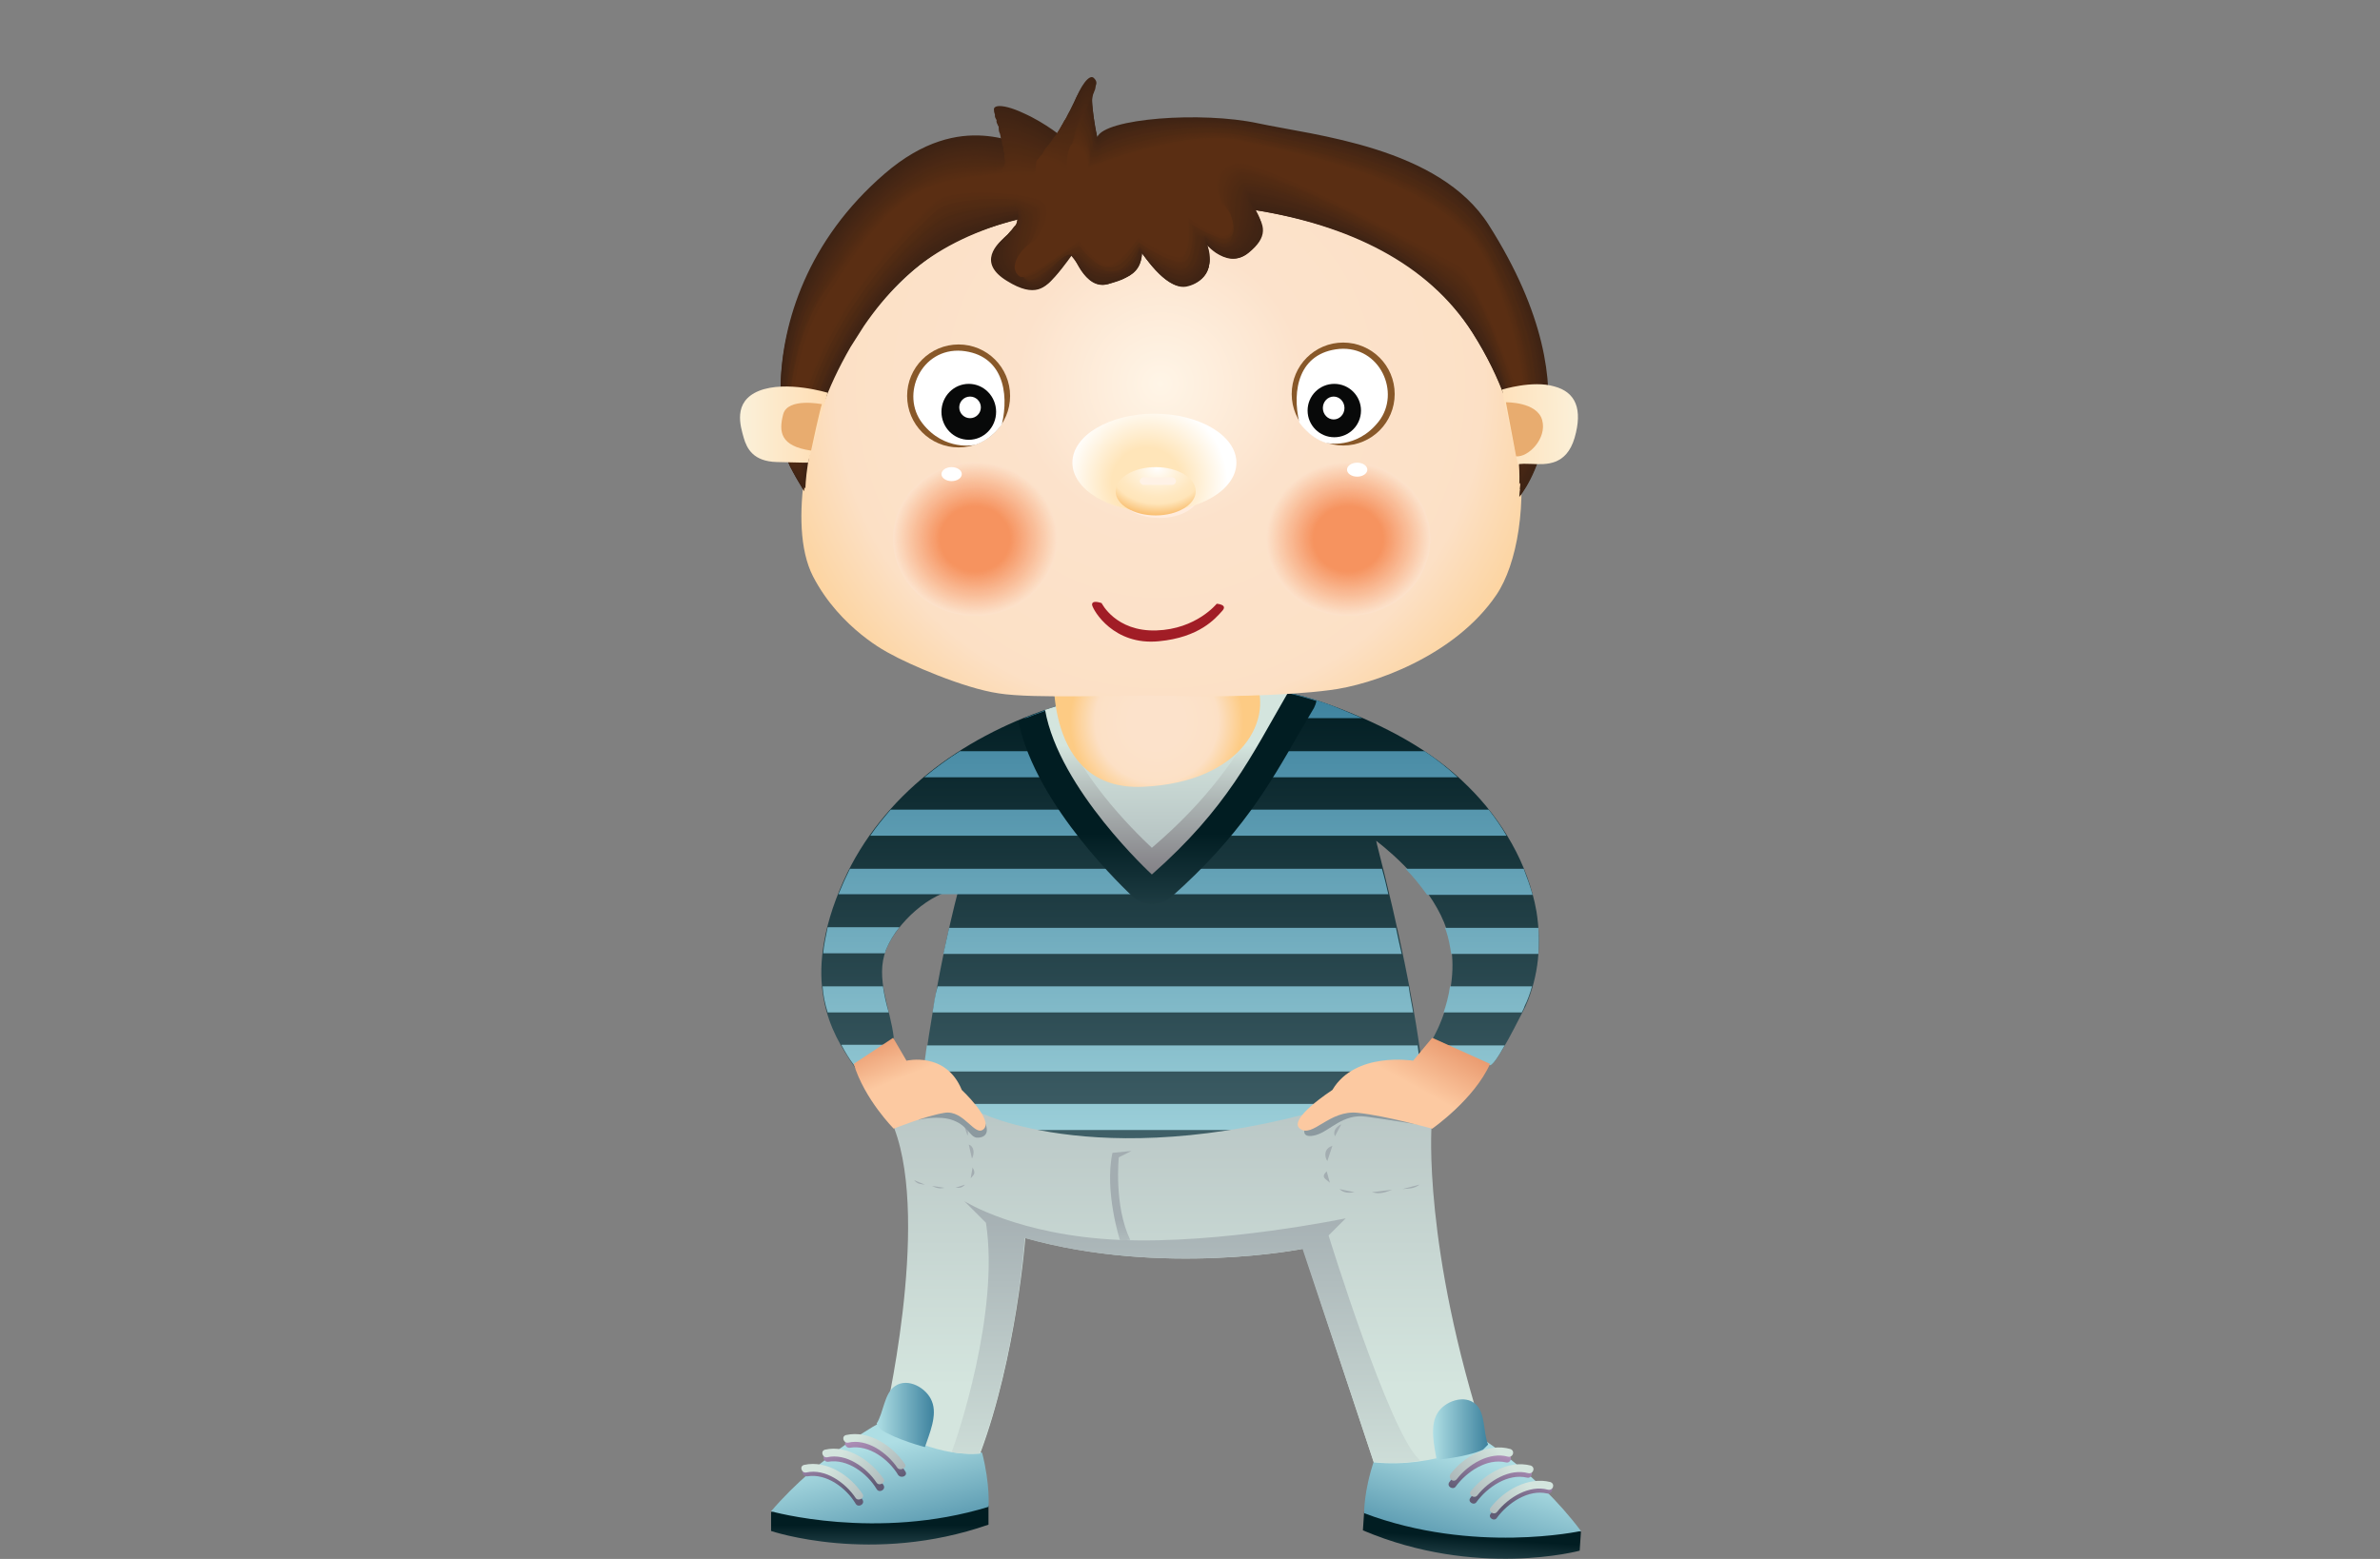 <?xml version="1.0" encoding="utf-8"?>
<!-- Generator: Adobe Illustrator 19.2.1, SVG Export Plug-In . SVG Version: 6.00 Build 0)  -->
<svg version="1.1" id="Layer_1" xmlns="http://www.w3.org/2000/svg" xmlns:xlink="http://www.w3.org/1999/xlink" x="0px" y="0px"
	 viewBox="0 0 374.4 245.3" style="enable-background:new 0 0 374.4 245.3;" xml:space="preserve">
<rect x="0" y="0" width="374.4" height="245.3" fill="#808080" stroke="none"/>
<style type="text/css">
	.st0{fill:url(#SVGID_1_);}
	.st1{fill:url(#SVGID_2_);}
	.st2{fill:url(#SVGID_3_);}
	.st3{fill:url(#SVGID_4_);}
	.st4{fill:url(#SVGID_5_);}
	.st5{fill:url(#SVGID_6_);}
	.st6{fill:url(#SVGID_7_);}
	.st7{fill:url(#SVGID_8_);}
	.st8{fill:url(#SVGID_9_);}
	.st9{fill:url(#SVGID_10_);}
	.st10{fill:url(#SVGID_11_);}
	.st11{fill:url(#SVGID_12_);}
	.st12{fill:url(#SVGID_13_);}
	.st13{fill:url(#SVGID_14_);}
	.st14{fill:url(#SVGID_15_);}
	.st15{fill:url(#SVGID_16_);}
	.st16{fill:url(#SVGID_17_);}
	.st17{fill:url(#SVGID_18_);}
	.st18{fill:url(#SVGID_19_);}
	.st19{fill:url(#SVGID_20_);}
	.st20{fill:url(#SVGID_21_);}
	.st21{fill:url(#SVGID_22_);}
	.st22{fill:url(#SVGID_23_);}
	.st23{fill:url(#SVGID_24_);}
	.st24{fill:url(#SVGID_25_);}
	.st25{fill:url(#SVGID_26_);}
	.st26{fill:#FCE2CB;}
	.st27{fill:#FCE1CA;}
	.st28{fill:#FCE1C9;}
	.st29{fill:#FCE0C8;}
	.st30{fill:#FCDFC7;}
	.st31{fill:#FCDEC6;}
	.st32{fill:#FCDEC5;}
	.st33{fill:#FCDDC4;}
	.st34{fill:#FCDCC3;}
	.st35{fill:#FCDBC2;}
	.st36{fill:#FBDBC1;}
	.st37{fill:#FBDAC0;}
	.st38{fill:#FBD9BF;}
	.st39{fill:#FBD9BE;}
	.st40{fill:#FBD8BD;}
	.st41{fill:#FBD7BC;}
	.st42{fill:#FBD6BB;}
	.st43{fill:#FBD6BA;}
	.st44{fill:#FBD5B9;}
	.st45{fill:#FBD4B8;}
	.st46{fill:#FBD4B7;}
	.st47{fill:#FBD3B6;}
	.st48{fill:#FBD2B5;}
	.st49{fill:#FBD1B4;}
	.st50{fill:#FBD1B3;}
	.st51{fill:#FBD0B2;}
	.st52{fill:#FBCFB1;}
	.st53{fill:#FBCEB0;}
	.st54{fill:#FACEAF;}
	.st55{fill:#FACDAE;}
	.st56{fill:#FACCAD;}
	.st57{fill:#FACCAC;}
	.st58{fill:#FACBAB;}
	.st59{fill:#FACAAA;}
	.st60{fill:#FAC9A9;}
	.st61{fill:#FAC9A8;}
	.st62{fill:#FAC8A7;}
	.st63{fill:#FAC7A6;}
	.st64{fill:#FAC6A5;}
	.st65{fill:#FAC6A4;}
	.st66{fill:#FAC5A3;}
	.st67{fill:#FAC4A2;}
	.st68{fill:#FAC4A1;}
	.st69{fill:#FAC3A0;}
	.st70{fill:#FAC29F;}
	.st71{fill:#FAC19E;}
	.st72{fill:#F9C19D;}
	.st73{fill:#F9C09C;}
	.st74{fill:#F9BF9B;}
	.st75{fill:#F9BE9A;}
	.st76{fill:#F9BE99;}
	.st77{fill:#F9BD98;}
	.st78{fill:#F9BC97;}
	.st79{fill:#F9BC96;}
	.st80{fill:#F9BB95;}
	.st81{fill:#F9BA95;}
	.st82{fill:#F9B994;}
	.st83{fill:#F9B993;}
	.st84{fill:#F9B892;}
	.st85{fill:#F9B791;}
	.st86{fill:#F9B790;}
	.st87{fill:#F9B68F;}
	.st88{fill:#F9B58E;}
	.st89{fill:#F9B48D;}
	.st90{fill:#F8B48C;}
	.st91{fill:#F8B38B;}
	.st92{fill:#F8B28A;}
	.st93{fill:#F8B189;}
	.st94{fill:#F8B188;}
	.st95{fill:#F8B087;}
	.st96{fill:#F8AF86;}
	.st97{fill:#F8AF85;}
	.st98{fill:#F8AE84;}
	.st99{fill:#F8AD83;}
	.st100{fill:#F8AC82;}
	.st101{fill:#F8AC81;}
	.st102{fill:#F8AB80;}
	.st103{fill:#F8AA7F;}
	.st104{fill:#F8A97E;}
	.st105{fill:#F8A97D;}
	.st106{fill:#F8A87C;}
	.st107{fill:#F8A77B;}
	.st108{fill:#F7A77A;}
	.st109{fill:#F7A679;}
	.st110{fill:#F7A578;}
	.st111{fill:#F7A477;}
	.st112{fill:#F7A476;}
	.st113{fill:#F7A375;}
	.st114{fill:#F7A274;}
	.st115{fill:#F7A173;}
	.st116{fill:#F7A172;}
	.st117{fill:#F7A071;}
	.st118{fill:#F79F70;}
	.st119{fill:#F79F6F;}
	.st120{fill:#F79E6E;}
	.st121{fill:#F79D6D;}
	.st122{fill:#F79C6C;}
	.st123{fill:#F79C6B;}
	.st124{fill:#F79B6A;}
	.st125{fill:#F79A69;}
	.st126{fill:#F69A68;}
	.st127{fill:#F69967;}
	.st128{fill:#F69866;}
	.st129{fill:#F69765;}
	.st130{fill:#F69764;}
	.st131{fill:#F69663;}
	.st132{fill:#F69562;}
	.st133{fill:#F69461;}
	.st134{fill:#F69460;}
	.st135{fill:#F6935F;}
	.st136{fill:#FFFFFF;}
	.st137{fill:#885829;}
	.st138{fill:#080909;}
	.st139{fill:#FFECDE;}
	.st140{fill:url(#SVGID_27_);}
	.st141{fill:url(#SVGID_28_);}
	.st142{fill:#FFF2E6;}
	.st143{fill:#3D2314;}
	.st144{fill:#3E2314;}
	.st145{fill:#3F2414;}
	.st146{fill:#402414;}
	.st147{fill:#412414;}
	.st148{fill:#422514;}
	.st149{fill:#432514;}
	.st150{fill:#442614;}
	.st151{fill:#452614;}
	.st152{fill:#462614;}
	.st153{fill:#472714;}
	.st154{fill:#482714;}
	.st155{fill:#492714;}
	.st156{fill:#4A2814;}
	.st157{fill:#4B2814;}
	.st158{fill:#4C2914;}
	.st159{fill:#4C2913;}
	.st160{fill:#4D2913;}
	.st161{fill:#4E2A13;}
	.st162{fill:#4F2A13;}
	.st163{fill:#502A13;}
	.st164{fill:#512B13;}
	.st165{fill:#522B13;}
	.st166{fill:#532B13;}
	.st167{fill:#542C13;}
	.st168{fill:#552C13;}
	.st169{fill:#562D13;}
	.st170{fill:#572D13;}
	.st171{fill:#582D13;}
	.st172{fill:#592E13;}
	.st173{fill:#5A2E13;}
	.st174{fill:url(#SVGID_29_);}
	.st175{fill:#E8AC6F;}
	.st176{fill:url(#SVGID_30_);}
	.st177{fill:#A11D26;}
</style>
<g>
	<g>
		<g>
			
				<linearGradient id="SVGID_1_" gradientUnits="userSpaceOnUse" x1="-863.223" y1="218.04" x2="-863.223" y2="210.107" gradientTransform="matrix(-0.998 -6.340000e-02 -6.340000e-02 0.998 -616.686 -22.403)">
				<stop  offset="0" style="stop-color:#4B6C75"/>
				<stop  offset="1" style="stop-color:#011D22"/>
			</linearGradient>
			<path class="st0" d="M248.7,241l-0.2,3c0,0-16.2,4.4-34.1-3.2l0.2-3l9.7-2.8L248.7,241z"/>
			
				<linearGradient id="SVGID_2_" gradientUnits="userSpaceOnUse" x1="-865.063" y1="197.958" x2="-860.322" y2="217.265" gradientTransform="matrix(-0.998 -6.340000e-02 -6.340000e-02 0.998 -616.686 -22.403)">
				<stop  offset="0" style="stop-color:#AEDEE4"/>
				<stop  offset="1" style="stop-color:#3D829E"/>
			</linearGradient>
			<path class="st1" d="M232,225.6c0,0,9.5,5.7,16.7,15.3c0,0-16.9,3.7-34.1-2.8c0,0-0.1-3.4,1.6-8.4L232,225.6z"/>
			<g>
				
					<linearGradient id="SVGID_3_" gradientUnits="userSpaceOnUse" x1="-852.256" y1="217.556" x2="-849.208" y2="226.828" gradientTransform="matrix(-1 -2.310000e-02 -2.320000e-02 1 -608.566 -9.864)">
					<stop  offset="0" style="stop-color:#C59ECC"/>
					<stop  offset="1" style="stop-color:#615C75"/>
				</linearGradient>
				<path class="st2" d="M229,233.9c1.7-2.3,4.9-4.5,7.9-3.8c0.8,0.2,1.1-1,0.4-1.2c-3.5-0.9-7.2,1.5-9.3,4.3
					C227.5,233.9,228.6,234.5,229,233.9z M231.3,235.7c-0.5,0.6,0.6,1.3,1,0.6c1.7-2.3,4.9-4.5,7.9-3.8c0.8,0.2,1.1-1,0.4-1.2
					C237,230.5,233.3,232.9,231.3,235.7z M234.5,238.2c-0.5,0.6,0.6,1.3,1,0.6c1.7-2.3,4.9-4.5,7.9-3.8c0.8,0.2,1.1-1,0.4-1.2
					C240.2,233,236.5,235.4,234.5,238.2z"/>
				
					<linearGradient id="SVGID_4_" gradientUnits="userSpaceOnUse" x1="-861.709" y1="206.32" x2="-869.332" y2="198.866" gradientTransform="matrix(-0.998 -6.340000e-02 -6.340000e-02 0.998 -616.686 -22.403)">
					<stop  offset="0" style="stop-color:#A3ADB1"/>
					<stop  offset="1" style="stop-color:#D4E5DE"/>
				</linearGradient>
				<path class="st3" d="M229.2,232.7c1.8-2.3,5.1-4.3,8-3.5c0.8,0.2,1.2-0.9,0.4-1.2c-3.5-1-7.3,1.2-9.4,3.9
					C227.7,232.7,228.7,233.4,229.2,232.7z M231.4,234.6c-0.5,0.6,0.5,1.3,1,0.7c1.8-2.3,5.1-4.3,8-3.5c0.8,0.2,1.2-0.9,0.4-1.2
					C237.3,229.7,233.6,231.9,231.4,234.6z M234.5,237.2c-0.5,0.6,0.5,1.3,1,0.7c1.8-2.3,5.1-4.3,8-3.5c0.8,0.2,1.2-0.9,0.4-1.2
					C240.4,232.3,236.6,234.5,234.5,237.2z"/>
			</g>
		</g>
		<g>
			<linearGradient id="SVGID_5_" gradientUnits="userSpaceOnUse" x1="138.392" y1="247.931" x2="138.392" y2="239.999">
				<stop  offset="0" style="stop-color:#4B6C75"/>
				<stop  offset="1" style="stop-color:#011D22"/>
			</linearGradient>
			<path class="st4" d="M121.3,237.9v3c0,0,15.9,5.4,34.2-1v-3l-9.5-3.4L121.3,237.9z"/>
			<linearGradient id="SVGID_6_" gradientUnits="userSpaceOnUse" x1="136.552" y1="227.851" x2="141.293" y2="247.156">
				<stop  offset="0" style="stop-color:#AEDEE4"/>
				<stop  offset="1" style="stop-color:#3D829E"/>
			</linearGradient>
			<path class="st5" d="M138.9,223.6c0,0-9.8,5.1-17.6,14.2c0,0,16.6,4.7,34.2-0.7c0,0,0.3-3.4-1-8.5L138.9,223.6z"/>
			<g>
				
					<linearGradient id="SVGID_7_" gradientUnits="userSpaceOnUse" x1="149.912" y1="206.804" x2="152.96" y2="216.076" gradientTransform="matrix(0.999 4.030000e-02 -4.030000e-02 0.999 -9.016 12.212)">
					<stop  offset="0" style="stop-color:#C59ECC"/>
					<stop  offset="1" style="stop-color:#615C75"/>
				</linearGradient>
				<path class="st6" d="M142.4,231.5c-1.8-2.9-5.4-5.5-9-4.9c-0.8,0.1-0.5,1.3,0.3,1.2c3-0.5,6.1,1.8,7.6,4.3
					C141.8,232.7,142.9,232.2,142.4,231.5z M130,228.8c-0.8,0.1-0.5,1.3,0.3,1.2c3-0.5,6.1,1.8,7.6,4.3c0.4,0.7,1.5,0.1,1.1-0.6
					C137.1,230.8,133.6,228.2,130,228.8z M126.7,231.1c-0.8,0.1-0.5,1.3,0.3,1.2c3-0.5,6.1,1.8,7.6,4.3c0.4,0.7,1.5,0.1,1.1-0.6
					C133.8,233,130.3,230.4,126.7,231.1z"/>
				<linearGradient id="SVGID_8_" gradientUnits="userSpaceOnUse" x1="139.905" y1="236.211" x2="132.282" y2="228.757">
					<stop  offset="0" style="stop-color:#A3ADB1"/>
					<stop  offset="1" style="stop-color:#D4E5DE"/>
				</linearGradient>
				<path class="st7" d="M142.3,230.3c-1.9-2.8-5.6-5.3-9.2-4.5c-0.8,0.2-0.4,1.3,0.3,1.2c3-0.7,6.2,1.6,7.8,4
					C141.7,231.5,142.8,230.9,142.3,230.3z M129.8,228.1c-0.8,0.2-0.4,1.3,0.3,1.2c3-0.7,6.2,1.6,7.8,4c0.4,0.6,1.5,0,1.1-0.6
					C137,229.8,133.3,227.3,129.8,228.1z M126.5,230.5c-0.8,0.2-0.4,1.3,0.3,1.2c3-0.7,6.2,1.6,7.8,4c0.4,0.6,1.5,0,1.1-0.6
					C133.8,232.2,130.1,229.7,126.5,230.5z"/>
			</g>
		</g>
		<g>
			<linearGradient id="SVGID_9_" gradientUnits="userSpaceOnUse" x1="185.69" y1="192.017" x2="185.69" y2="108.913">
				<stop  offset="0" style="stop-color:#4B6C75"/>
				<stop  offset="1" style="stop-color:#011D22"/>
			</linearGradient>
			<path class="st8" d="M241.7,143.4c-1.3-7.4-5.4-14.4-10.8-19.7c-5.8-5.8-13.3-9.6-20.9-12.5c-14.6-5.5-30.3-4.7-45,0.3
				c-13.7,4.6-26.2,13.6-32.3,27.1c-7.1,15.9-1.7,24.1,1.4,28.8c3,4.7,7.5,4.7,7.5,4.7s-1-8.8-1-8.8c-0.5-4.6-3-9.3-1.2-13.9
				c1.7-4.2,6.9-9,11.4-9.5c-3.6,13.7-5.4,28.1-5.4,28.1l4.1,12.9c0,0,22.4,4.1,25.1,3.4c2.7-0.7,27.8-3.4,27.8-3.4l21.7-8.1
				c0,0,0-10.8-7.5-40c0-0.2-0.1-0.3-0.1-0.5c3.1,2.4,9,7.7,11.1,14c2.9,8.6-2.2,17.1-2.2,17.1s9,4.1,9,4.1c0.9,0.4,5-8.1,5.6-9.2
				C242.1,153.5,242.5,148.4,241.7,143.4z"/>
			<linearGradient id="SVGID_10_" gradientUnits="userSpaceOnUse" x1="185.735" y1="192.011" x2="185.735" y2="108.915">
				<stop  offset="0" style="stop-color:#AEDEE4"/>
				<stop  offset="1" style="stop-color:#3D829E"/>
			</linearGradient>
			<path class="st9" d="M174.5,184.3c1-0.3,5.1-0.8,9.9-1.4h-22.9C167.2,183.9,173.2,184.7,174.5,184.3z M132.4,164.5
				c0.6,1.1,1.2,2.1,1.8,2.9c0.3,0.4,0.6,0.8,0.9,1.1h6.2c-0.2-1.5-0.4-3-0.5-4.1H132.4z M234.3,167.6c0.4,0.2,1.4-1.3,2.4-3.1h-9.3
				C230,165.7,234.2,167.6,234.3,167.6z M138.9,155.2h-9.5c0.1,1.5,0.4,2.8,0.8,4.1h9.6C139.4,157.9,139.1,156.6,138.9,155.2z
				 M227.1,159.3h12.3c0.2-0.4,0.4-0.8,0.4-0.9c0.5-1,0.9-2.1,1.2-3.2h-12.9C227.9,156.7,227.5,158.1,227.1,159.3z M242,146h-14.7
				c0.1,0.2,0.1,0.3,0.2,0.5c0.4,1.2,0.6,2.4,0.8,3.6H242C242.1,148.7,242.1,147.3,242,146z M129.5,150h9.7c0.1-0.2,0.1-0.4,0.2-0.6
				c0.5-1.2,1.2-2.4,2.1-3.5h-11.3C129.9,147.4,129.6,148.7,129.5,150z M217.4,136.7h-83.7c-0.3,0.6-0.6,1.3-0.9,1.9
				c-0.3,0.7-0.6,1.4-0.9,2.1h86.5C218.1,139.4,217.8,138.1,217.4,136.7z M239.7,136.7h-18.6c1.2,1.2,2.3,2.6,3.4,4.1h16.6
				C240.7,139.4,240.2,138,239.7,136.7z M234.2,127.4h-94.1c-1.1,1.3-2.2,2.6-3.2,4.1H237C236.2,130.1,235.2,128.7,234.2,127.4z
				 M224.1,118.2H151c-1.9,1.2-3.8,2.6-5.6,4.1h83.9C227.7,120.8,225.9,119.4,224.1,118.2z M210,111.2c-2.5-1-5.1-1.7-7.7-2.3h-27.8
				c-3.2,0.7-6.3,1.5-9.4,2.6c-1.3,0.5-2.7,1-4,1.5h53.2C212.9,112.4,211.5,111.8,210,111.2z M146.7,159.3h75.6
				c-0.2-1.3-0.5-2.6-0.7-4.1h-74.1C147.1,156.6,146.9,158,146.7,159.3z M145.8,164.5c-0.3,2.3-0.5,3.6-0.5,3.6l0.1,0.5h78.1
				c-0.1-1.1-0.3-2.5-0.5-4.1H145.8z M148.4,177.8h62.3l10.8-4.1h-74.4L148.4,177.8z M149.3,146c-0.3,1.4-0.6,2.7-0.9,4.1h72.1
				c-0.3-1.3-0.6-2.6-0.9-4.1H149.3z"/>
			<g>
				<linearGradient id="SVGID_11_" gradientUnits="userSpaceOnUse" x1="183.627" y1="159.955" x2="183.627" y2="131.161">
					<stop  offset="0" style="stop-color:#4B6C75"/>
					<stop  offset="1" style="stop-color:#011D22"/>
				</linearGradient>
				<path class="st10" d="M178.1,141c1.7,1.6,4.4,1.6,6.2,0.1c10.8-9.6,15.3-17.4,20.1-25.8l2.3-3.9c0.2-0.4,0.3-0.7,0.4-1.1
					c-13.8-4.4-28.4-3.4-42,1.3c-1.7,0.6-3.3,1.2-4.9,1.9C163,127,177.5,140.4,178.1,141z"/>
				<linearGradient id="SVGID_12_" gradientUnits="userSpaceOnUse" x1="183.585" y1="145.724" x2="183.585" y2="117.27">
					<stop  offset="0" style="stop-color:#706971"/>
					<stop  offset="0.145" style="stop-color:#787279"/>
					<stop  offset="0.387" style="stop-color:#8C8C90"/>
					<stop  offset="0.694" style="stop-color:#ADB5B4"/>
					<stop  offset="1" style="stop-color:#D4E5DE"/>
				</linearGradient>
				<path class="st11" d="M181.2,137.6c11.9-10.5,15.6-18.6,21.4-28.6c-12.4-2.9-25.4-1.7-37.6,2.5c-0.2,0.1-0.4,0.1-0.6,0.2
					C166.6,124.2,181.2,137.6,181.2,137.6z"/>
				<linearGradient id="SVGID_13_" gradientUnits="userSpaceOnUse" x1="183.278" y1="143.128" x2="183.278" y2="116.7">
					<stop  offset="0" style="stop-color:#A3ADB1"/>
					<stop  offset="1" style="stop-color:#D4E5DE"/>
				</linearGradient>
				<path class="st12" d="M166.6,112.6c2.4,8.8,11.5,17.9,14.6,20.8c9.1-7.8,13.1-14.1,17.6-21.4c0,0,0.5-0.9,1.1-1.7
					C189.4,108.4,178,109.2,166.6,112.6z"/>
			</g>
		</g>
		<g>
			<linearGradient id="SVGID_14_" gradientUnits="userSpaceOnUse" x1="186.322" y1="136.238" x2="186.322" y2="218.211">
				<stop  offset="0" style="stop-color:#A3ADB1"/>
				<stop  offset="1" style="stop-color:#D4E5DE"/>
			</linearGradient>
			<path class="st13" d="M153.8,174.9c0,0,20.3,10.5,58.9-1.7l10.5,1l2,3c0,0-1.4,19,8.5,49.5c0,0-7.8,4.4-17.6,3.4L205,196.5
				c0,0-22,4.4-43.7-1.7c0,0-1.4,18.6-7.1,33.9c0,0-7.1,1-15.2-4.7c0,0,7.4-31.2,1.7-46.4l2.4-4.4l4.4-1.4L153.8,174.9z"/>
			<linearGradient id="SVGID_15_" gradientUnits="userSpaceOnUse" x1="148.356" y1="190.605" x2="147.847" y2="204.492">
				<stop  offset="0" style="stop-color:#A3ADB1"/>
				<stop  offset="1" style="stop-color:#D4E5DE"/>
			</linearGradient>
			<path class="st14" d="M151.6,176.9l0.6,1.8C152.4,178,152.2,177.3,151.6,176.9z M152.4,180.1l0.5,2.2
				C153.3,181.6,153.3,180.4,152.4,180.1z M153,183.7l-0.3,1.7C153.1,184.9,153.6,184.7,153,183.7z M151.8,186.4l-1.5,0.5
				C150.8,186.9,151.3,187,151.8,186.4z M148.6,186.9l-2-0.3C147.6,187.1,148,187,148.6,186.9z M145.5,186.4l-1.7-0.7
				C144.4,186.4,144.9,186.3,145.5,186.4z"/>
			
				<linearGradient id="SVGID_16_" gradientUnits="userSpaceOnUse" x1="-743.957" y1="191.67" x2="-744.507" y2="206.686" gradientTransform="matrix(-1.069 0 0 1 -579.633 0)">
				<stop  offset="0" style="stop-color:#A3ADB1"/>
				<stop  offset="1" style="stop-color:#D4E5DE"/>
			</linearGradient>
			<path class="st15" d="M211,176.9l-1,1.9C209.7,178.1,210,177.4,211,176.9z M209.6,180.3l-0.8,2.4
				C208.3,181.9,208.3,180.7,209.6,180.3z M208.7,184.3l0.5,1.8C208.6,185.5,207.7,185.3,208.7,184.3z M210.7,187.1l2.4,0.5
				C212.2,187.7,211.5,187.8,210.7,187.1z M215.8,187.6l3.2-0.4C217.3,187.9,216.7,187.8,215.8,187.6z M220.6,187.1l2.7-0.7
				C222.4,187.1,221.6,187,220.6,187.1z"/>
			<linearGradient id="SVGID_17_" gradientUnits="userSpaceOnUse" x1="214.691" y1="179.579" x2="215.199" y2="190.122">
				<stop  offset="0" style="stop-color:#8C999F"/>
				<stop  offset="1" style="stop-color:#D4E5DE"/>
			</linearGradient>
			<path class="st16" d="M205.2,177.8c0,0-0.4,1.4,1.8,0.8c2.2-0.6,4.2-3.4,7.9-2.9c3.7,0.5,9.1,1.4,9.1,1.4l-2.3-2.4
				c0,0-3.7-1.5-5.3-1.5c-1.7,0-4.6-0.1-6,0.3C209,173.8,205.2,177.8,205.2,177.8z"/>
			<linearGradient id="SVGID_18_" gradientUnits="userSpaceOnUse" x1="150.228" y1="184.594" x2="151.244" y2="203.898">
				<stop  offset="0" style="stop-color:#8C999F"/>
				<stop  offset="1" style="stop-color:#D4E5DE"/>
			</linearGradient>
			<path class="st17" d="M144.5,176.2c0,0,3.2-0.8,5.5,0.1c2.3,0.9,2.5,2.5,3.6,2.7c1,0.1,2.8-0.5,0.6-3.6c-2.2-3-5.2-3.3-5.8-3.2
				C147.7,172.4,144.5,176.2,144.5,176.2z"/>
			<linearGradient id="SVGID_19_" gradientUnits="userSpaceOnUse" x1="186.607" y1="188.066" x2="186.607" y2="236.847">
				<stop  offset="0" style="stop-color:#A3ADB1"/>
				<stop  offset="1" style="stop-color:#D4E5DE"/>
			</linearGradient>
			<path class="st18" d="M154.1,228.7c5.8-15.2,7.1-33.9,7.1-33.9c21.7,6.1,43.7,1.7,43.7,1.7l11.2,33.5c2.6,0.3,5.1,0.2,7.3-0.2
				c-0.1-0.1-0.1-0.1-0.2-0.2c-4.7-4.4-14.2-35.2-14.2-35.2l2.7-2.7c0,0-19.6,4.1-35.6,3.4c-15.9-0.7-24.4-6.1-24.4-6.1l3.4,3.4
				c2.2,14.1-4.6,34.1-5.4,36.1C152.5,228.9,154.1,228.7,154.1,228.7z"/>
			<linearGradient id="SVGID_20_" gradientUnits="userSpaceOnUse" x1="176.658" y1="191.968" x2="177.166" y2="204.669">
				<stop  offset="0" style="stop-color:#A3ADB1"/>
				<stop  offset="1" style="stop-color:#D4E5DE"/>
			</linearGradient>
			<path class="st19" d="M176.2,195.2c0,0-2.5-7.7-1.2-13.8l3-0.3l-2,1c0,0-0.8,7.6,1.8,13L176.2,195.2z"/>
		</g>
		<linearGradient id="SVGID_21_" gradientUnits="userSpaceOnUse" x1="225.427" y1="224.885" x2="234.119" y2="224.885">
			<stop  offset="0" style="stop-color:#AEDEE4"/>
			<stop  offset="1" style="stop-color:#3D829E"/>
		</linearGradient>
		<path class="st20" d="M234.1,227.3c-0.8-1.9-0.4-4.9-1.9-6.3c-1.8-1.7-5-0.5-6.1,1.4c-1.2,2-0.5,5.1-0.1,7.3c0,0,4.7-0.4,7.3-1.6
			L234.1,227.3z"/>
		<linearGradient id="SVGID_22_" gradientUnits="userSpaceOnUse" x1="137.924" y1="222.632" x2="146.948" y2="222.632">
			<stop  offset="0" style="stop-color:#AEDEE4"/>
			<stop  offset="1" style="stop-color:#3D829E"/>
		</linearGradient>
		<path class="st21" d="M137.9,224c1.1-1.7,1.2-4.8,2.9-5.9c2-1.4,5,0.3,5.8,2.4c0.9,2.2-0.4,5.1-1.1,7.2c0,0-4.6-1.2-7-2.8
			L137.9,224z"/>
		<linearGradient id="SVGID_23_" gradientUnits="userSpaceOnUse" x1="220.452" y1="169.842" x2="227.226" y2="157.647">
			<stop  offset="0" style="stop-color:#FCC9A1"/>
			<stop  offset="1" style="stop-color:#E08154"/>
		</linearGradient>
		<path class="st22" d="M234.4,167.4l-9.1-4.1l-3,3.6c0,0-9.1-1.5-12.7,4.6c0,0-7.1,4.6-5.1,6.1c2,1.5,4.6-3,9.1-2.5
			c4.6,0.5,11.7,2.5,11.7,2.5S231.9,173,234.4,167.4z"/>
		<linearGradient id="SVGID_24_" gradientUnits="userSpaceOnUse" x1="143.446" y1="168.974" x2="139.382" y2="158.814">
			<stop  offset="0" style="stop-color:#FCC9A1"/>
			<stop  offset="1" style="stop-color:#E08154"/>
		</linearGradient>
		<path class="st23" d="M134.3,167.4l6.2-4.1l2.1,3.6c0,0,6.2-1.5,8.7,4.6c0,0,4.9,4.6,3.5,6.1c-1.4,1.5-3.1-3-6.2-2.5
			c-3.1,0.5-8,2.5-8,2.5S136,173,134.3,167.4z"/>
	</g>
	<g>
		<radialGradient id="SVGID_25_" cx="181.966" cy="113.498" r="13.64" gradientUnits="userSpaceOnUse">
			<stop  offset="0.313" style="stop-color:#FCE2CB"/>
			<stop  offset="0.625" style="stop-color:#FCE1C7"/>
			<stop  offset="0.709" style="stop-color:#FCE0C5"/>
			<stop  offset="1" style="stop-color:#FDCB84"/>
		</radialGradient>
		<path class="st24" d="M165.8,105c0,0-1.7,19.5,14,18.8c15.7-0.7,20.9-10.9,17.4-17.4C193.8,99.9,165.8,105,165.8,105z"/>
		<g>
			<radialGradient id="SVGID_26_" cx="182.546" cy="60.395" r="71.856" gradientUnits="userSpaceOnUse">
				<stop  offset="0" style="stop-color:#FFF5E7"/>
				<stop  offset="0.313" style="stop-color:#FCE2CB"/>
				<stop  offset="0.625" style="stop-color:#FCE1C7"/>
				<stop  offset="0.709" style="stop-color:#FCE0C5"/>
				<stop  offset="1" style="stop-color:#FDCB84"/>
			</radialGradient>
			<path class="st25" d="M139.9,102.8c0,0-7.7-3.8-12-12.1c-4.3-8.4,0-24.5,2.4-30.3c2.4-5.8,13.7-24.6,32.7-27
				c19-2.4,39.2-4.6,59.2,8.7c20,13.3,19.7,41.9,13.2,51.5c-6.5,9.6-19.5,14.2-26.3,15c-6.8,0.9-18.6,1.1-25.4,0.9
				c-6.8-0.2-21.1,0.5-26.6-0.4C151.6,108.3,142.9,104.5,139.9,102.8z"/>
			<g>
				<ellipse class="st26" cx="212.1" cy="84.8" rx="12.9" ry="12.1"/>
				<ellipse class="st27" cx="212.1" cy="84.8" rx="12.9" ry="12.1"/>
				<ellipse class="st28" cx="212.1" cy="84.8" rx="12.8" ry="12"/>
				<ellipse class="st29" cx="212.1" cy="84.8" rx="12.7" ry="11.9"/>
				<ellipse class="st30" cx="212.1" cy="84.8" rx="12.7" ry="11.9"/>
				<ellipse class="st31" cx="212.1" cy="84.8" rx="12.6" ry="11.8"/>
				<ellipse class="st32" cx="212.1" cy="84.8" rx="12.5" ry="11.7"/>
				<ellipse class="st33" cx="212.1" cy="84.8" rx="12.5" ry="11.7"/>
				<ellipse class="st34" cx="212.1" cy="84.8" rx="12.4" ry="11.6"/>
				<ellipse class="st35" cx="212.1" cy="84.8" rx="12.3" ry="11.5"/>
				<ellipse class="st36" cx="212.1" cy="84.8" rx="12.3" ry="11.5"/>
				<ellipse class="st37" cx="212.1" cy="84.8" rx="12.2" ry="11.4"/>
				<ellipse class="st38" cx="212.1" cy="84.8" rx="12.1" ry="11.3"/>
				<ellipse class="st39" cx="212.1" cy="84.8" rx="12.1" ry="11.3"/>
				<ellipse class="st40" cx="212.1" cy="84.8" rx="12" ry="11.2"/>
				<ellipse class="st41" cx="212.1" cy="84.8" rx="11.9" ry="11.2"/>
				<ellipse class="st42" cx="212.1" cy="84.8" rx="11.8" ry="11.1"/>
				<ellipse class="st43" cx="212.1" cy="84.8" rx="11.8" ry="11"/>
				<ellipse class="st44" cx="212.1" cy="84.8" rx="11.7" ry="11"/>
				<ellipse class="st45" cx="212.1" cy="84.8" rx="11.6" ry="10.9"/>
				<ellipse class="st46" cx="212.1" cy="84.8" rx="11.6" ry="10.8"/>
				<ellipse class="st47" cx="212.1" cy="84.8" rx="11.5" ry="10.8"/>
				<ellipse class="st48" cx="212.1" cy="84.8" rx="11.4" ry="10.7"/>
				<ellipse class="st49" cx="212.1" cy="84.8" rx="11.4" ry="10.6"/>
				<ellipse class="st50" cx="212.1" cy="84.8" rx="11.3" ry="10.6"/>
				<ellipse class="st51" cx="212.1" cy="84.8" rx="11.2" ry="10.5"/>
				<ellipse class="st52" cx="212.1" cy="84.8" rx="11.2" ry="10.5"/>
				<ellipse class="st53" cx="212.1" cy="84.8" rx="11.1" ry="10.4"/>
				<ellipse class="st54" cx="212.1" cy="84.8" rx="11" ry="10.3"/>
				<ellipse class="st55" cx="212.1" cy="84.8" rx="11" ry="10.3"/>
				<ellipse class="st56" cx="212.1" cy="84.8" rx="10.9" ry="10.2"/>
				<ellipse class="st57" cx="212.1" cy="84.8" rx="10.8" ry="10.1"/>
				<ellipse class="st58" cx="212.1" cy="84.8" rx="10.8" ry="10.1"/>
				<ellipse class="st59" cx="212.1" cy="84.8" rx="10.7" ry="10"/>
				<ellipse class="st60" cx="212.1" cy="84.8" rx="10.6" ry="9.9"/>
				<ellipse class="st61" cx="212.1" cy="84.8" rx="10.5" ry="9.9"/>
				<ellipse class="st62" cx="212.1" cy="84.8" rx="10.5" ry="9.8"/>
				<ellipse class="st63" cx="212.1" cy="84.8" rx="10.4" ry="9.7"/>
				<ellipse class="st64" cx="212.1" cy="84.8" rx="10.3" ry="9.7"/>
				<ellipse class="st65" cx="212.1" cy="84.8" rx="10.3" ry="9.6"/>
				<ellipse class="st66" cx="212.1" cy="84.8" rx="10.2" ry="9.6"/>
				<ellipse class="st67" cx="212.1" cy="84.8" rx="10.1" ry="9.5"/>
				<ellipse class="st68" cx="212.1" cy="84.8" rx="10.1" ry="9.4"/>
				<ellipse class="st69" cx="212.1" cy="84.8" rx="10" ry="9.4"/>
				<ellipse class="st70" cx="212.1" cy="84.8" rx="9.9" ry="9.3"/>
				<ellipse class="st71" cx="212.1" cy="84.8" rx="9.9" ry="9.2"/>
				<ellipse class="st72" cx="212.1" cy="84.8" rx="9.8" ry="9.2"/>
				<ellipse class="st73" cx="212.1" cy="84.8" rx="9.7" ry="9.1"/>
				<ellipse class="st74" cx="212.1" cy="84.8" rx="9.7" ry="9"/>
				<ellipse class="st75" cx="212.1" cy="84.8" rx="9.6" ry="9"/>
				<ellipse class="st76" cx="212.1" cy="84.8" rx="9.5" ry="8.9"/>
				<ellipse class="st77" cx="212.1" cy="84.8" rx="9.5" ry="8.9"/>
				<ellipse class="st78" cx="212.1" cy="84.8" rx="9.4" ry="8.8"/>
				<ellipse class="st79" cx="212.1" cy="84.8" rx="9.3" ry="8.7"/>
				<ellipse class="st80" cx="212.1" cy="84.8" rx="9.3" ry="8.7"/>
				<ellipse class="st81" cx="212.1" cy="84.8" rx="9.2" ry="8.6"/>
				<ellipse class="st82" cx="212.1" cy="84.8" rx="9.1" ry="8.5"/>
				<ellipse class="st83" cx="212.1" cy="84.8" rx="9" ry="8.5"/>
				<ellipse class="st84" cx="212.1" cy="84.8" rx="9" ry="8.4"/>
				<ellipse class="st85" cx="212.1" cy="84.8" rx="8.9" ry="8.3"/>
				<ellipse class="st86" cx="212.1" cy="84.8" rx="8.8" ry="8.3"/>
				<ellipse class="st87" cx="212.1" cy="84.8" rx="8.8" ry="8.2"/>
				<ellipse class="st88" cx="212.1" cy="84.8" rx="8.7" ry="8.1"/>
				<ellipse class="st89" cx="212.1" cy="84.8" rx="8.6" ry="8.1"/>
				<ellipse class="st90" cx="212.1" cy="84.8" rx="8.6" ry="8"/>
				<ellipse class="st91" cx="212.1" cy="84.8" rx="8.5" ry="8"/>
				<ellipse class="st92" cx="212.1" cy="84.8" rx="8.4" ry="7.9"/>
				<ellipse class="st93" cx="212.1" cy="84.8" rx="8.4" ry="7.8"/>
				<ellipse class="st94" cx="212.1" cy="84.8" rx="8.3" ry="7.8"/>
				<ellipse class="st95" cx="212.1" cy="84.8" rx="8.2" ry="7.7"/>
				<ellipse class="st96" cx="212.1" cy="84.8" rx="8.2" ry="7.6"/>
				<ellipse class="st97" cx="212.1" cy="84.8" rx="8.1" ry="7.6"/>
				<ellipse class="st98" cx="212.1" cy="84.8" rx="8" ry="7.5"/>
				<ellipse class="st99" cx="212.1" cy="84.8" rx="8" ry="7.4"/>
				<ellipse class="st100" cx="212.1" cy="84.8" rx="7.9" ry="7.4"/>
				<ellipse class="st101" cx="212.1" cy="84.8" rx="7.8" ry="7.3"/>
				<ellipse class="st102" cx="212.1" cy="84.8" rx="7.7" ry="7.3"/>
				<ellipse class="st103" cx="212.1" cy="84.8" rx="7.7" ry="7.2"/>
				<ellipse class="st104" cx="212.1" cy="84.8" rx="7.6" ry="7.1"/>
				<ellipse class="st105" cx="212.1" cy="84.8" rx="7.5" ry="7.1"/>
				<ellipse class="st106" cx="212.1" cy="84.8" rx="7.5" ry="7"/>
				<ellipse class="st107" cx="212.1" cy="84.8" rx="7.4" ry="6.9"/>
				<ellipse class="st108" cx="212.1" cy="84.8" rx="7.3" ry="6.9"/>
				<ellipse class="st109" cx="212.1" cy="84.8" rx="7.3" ry="6.8"/>
				<ellipse class="st110" cx="212.1" cy="84.8" rx="7.2" ry="6.7"/>
				<ellipse class="st111" cx="212.1" cy="84.8" rx="7.1" ry="6.7"/>
				<ellipse class="st112" cx="212.1" cy="84.8" rx="7.1" ry="6.6"/>
				<ellipse class="st113" cx="212.1" cy="84.8" rx="7" ry="6.5"/>
				<ellipse class="st114" cx="212.1" cy="84.8" rx="6.9" ry="6.5"/>
				<ellipse class="st115" cx="212.1" cy="84.8" rx="6.9" ry="6.4"/>
				<ellipse class="st116" cx="212.1" cy="84.8" rx="6.8" ry="6.4"/>
				<ellipse class="st117" cx="212.1" cy="84.8" rx="6.7" ry="6.3"/>
				<ellipse class="st118" cx="212.1" cy="84.8" rx="6.7" ry="6.2"/>
				<ellipse class="st119" cx="212.1" cy="84.8" rx="6.6" ry="6.2"/>
				<ellipse class="st120" cx="212.1" cy="84.8" rx="6.5" ry="6.1"/>
				<ellipse class="st121" cx="212.1" cy="84.8" rx="6.4" ry="6"/>
				<ellipse class="st122" cx="212.1" cy="84.8" rx="6.4" ry="6"/>
				<ellipse class="st123" cx="212.1" cy="84.8" rx="6.3" ry="5.9"/>
				<ellipse class="st124" cx="212.1" cy="84.8" rx="6.2" ry="5.8"/>
				<ellipse class="st125" cx="212.1" cy="84.8" rx="6.2" ry="5.8"/>
				<ellipse class="st126" cx="212.1" cy="84.8" rx="6.1" ry="5.7"/>
				<ellipse class="st127" cx="212.1" cy="84.8" rx="6" ry="5.7"/>
				<ellipse class="st128" cx="212.1" cy="84.8" rx="6" ry="5.6"/>
				<ellipse class="st129" cx="212.1" cy="84.8" rx="5.9" ry="5.5"/>
				<ellipse class="st130" cx="212.1" cy="84.8" rx="5.8" ry="5.5"/>
				<ellipse class="st131" cx="212.1" cy="84.8" rx="5.8" ry="5.4"/>
				<ellipse class="st132" cx="212.1" cy="84.8" rx="5.7" ry="5.3"/>
				<ellipse class="st133" cx="212.1" cy="84.8" rx="5.6" ry="5.3"/>
				<ellipse class="st134" cx="212.1" cy="84.8" rx="5.6" ry="5.2"/>
				<ellipse class="st135" cx="212.1" cy="84.8" rx="5.5" ry="5.1"/>
			</g>
			<g>
				<ellipse class="st26" cx="153.4" cy="84.8" rx="12.9" ry="12.1"/>
				<ellipse class="st27" cx="153.4" cy="84.8" rx="12.9" ry="12.1"/>
				<ellipse class="st28" cx="153.4" cy="84.8" rx="12.8" ry="12"/>
				<ellipse class="st29" cx="153.4" cy="84.8" rx="12.7" ry="11.9"/>
				<ellipse class="st30" cx="153.4" cy="84.8" rx="12.7" ry="11.9"/>
				<ellipse class="st31" cx="153.4" cy="84.8" rx="12.6" ry="11.8"/>
				<ellipse class="st32" cx="153.4" cy="84.8" rx="12.5" ry="11.7"/>
				<ellipse class="st33" cx="153.4" cy="84.8" rx="12.5" ry="11.7"/>
				<ellipse class="st34" cx="153.4" cy="84.8" rx="12.4" ry="11.6"/>
				<ellipse class="st35" cx="153.4" cy="84.8" rx="12.3" ry="11.5"/>
				<ellipse class="st36" cx="153.4" cy="84.8" rx="12.3" ry="11.5"/>
				<ellipse class="st37" cx="153.4" cy="84.8" rx="12.2" ry="11.4"/>
				<ellipse class="st38" cx="153.4" cy="84.8" rx="12.1" ry="11.3"/>
				<ellipse class="st39" cx="153.4" cy="84.8" rx="12.1" ry="11.3"/>
				<ellipse class="st40" cx="153.4" cy="84.8" rx="12" ry="11.2"/>
				<ellipse class="st41" cx="153.4" cy="84.8" rx="11.9" ry="11.2"/>
				<ellipse class="st42" cx="153.4" cy="84.8" rx="11.8" ry="11.1"/>
				<ellipse class="st43" cx="153.4" cy="84.8" rx="11.8" ry="11"/>
				<ellipse class="st44" cx="153.4" cy="84.8" rx="11.7" ry="11"/>
				<ellipse class="st45" cx="153.4" cy="84.8" rx="11.6" ry="10.9"/>
				<ellipse class="st46" cx="153.4" cy="84.8" rx="11.6" ry="10.8"/>
				<ellipse class="st47" cx="153.4" cy="84.8" rx="11.5" ry="10.8"/>
				<ellipse class="st48" cx="153.4" cy="84.8" rx="11.4" ry="10.7"/>
				<ellipse class="st49" cx="153.4" cy="84.8" rx="11.4" ry="10.6"/>
				<ellipse class="st50" cx="153.4" cy="84.8" rx="11.3" ry="10.6"/>
				<ellipse class="st51" cx="153.4" cy="84.8" rx="11.2" ry="10.5"/>
				<ellipse class="st52" cx="153.4" cy="84.8" rx="11.2" ry="10.5"/>
				<ellipse class="st53" cx="153.4" cy="84.8" rx="11.1" ry="10.4"/>
				<ellipse class="st54" cx="153.4" cy="84.8" rx="11" ry="10.3"/>
				<ellipse class="st55" cx="153.4" cy="84.8" rx="11" ry="10.3"/>
				<ellipse class="st56" cx="153.4" cy="84.8" rx="10.9" ry="10.2"/>
				<ellipse class="st57" cx="153.4" cy="84.8" rx="10.8" ry="10.1"/>
				<ellipse class="st58" cx="153.4" cy="84.8" rx="10.8" ry="10.1"/>
				<ellipse class="st59" cx="153.4" cy="84.8" rx="10.7" ry="10"/>
				<ellipse class="st60" cx="153.4" cy="84.8" rx="10.6" ry="9.9"/>
				<ellipse class="st61" cx="153.4" cy="84.8" rx="10.5" ry="9.9"/>
				<ellipse class="st62" cx="153.4" cy="84.8" rx="10.5" ry="9.8"/>
				<ellipse class="st63" cx="153.4" cy="84.8" rx="10.4" ry="9.7"/>
				<ellipse class="st64" cx="153.4" cy="84.8" rx="10.3" ry="9.7"/>
				<ellipse class="st65" cx="153.4" cy="84.8" rx="10.3" ry="9.6"/>
				<ellipse class="st66" cx="153.4" cy="84.8" rx="10.2" ry="9.6"/>
				<ellipse class="st67" cx="153.4" cy="84.8" rx="10.1" ry="9.5"/>
				<ellipse class="st68" cx="153.4" cy="84.8" rx="10.1" ry="9.4"/>
				<ellipse class="st69" cx="153.4" cy="84.8" rx="10" ry="9.4"/>
				<ellipse class="st70" cx="153.4" cy="84.8" rx="9.9" ry="9.3"/>
				<ellipse class="st71" cx="153.4" cy="84.8" rx="9.9" ry="9.2"/>
				<ellipse class="st72" cx="153.4" cy="84.8" rx="9.8" ry="9.2"/>
				<ellipse class="st73" cx="153.4" cy="84.8" rx="9.7" ry="9.1"/>
				<ellipse class="st74" cx="153.4" cy="84.8" rx="9.7" ry="9"/>
				<ellipse class="st75" cx="153.4" cy="84.8" rx="9.6" ry="9"/>
				<ellipse class="st76" cx="153.4" cy="84.8" rx="9.5" ry="8.9"/>
				<ellipse class="st77" cx="153.4" cy="84.8" rx="9.5" ry="8.9"/>
				<ellipse class="st78" cx="153.4" cy="84.8" rx="9.4" ry="8.8"/>
				<ellipse class="st79" cx="153.4" cy="84.8" rx="9.3" ry="8.7"/>
				<ellipse class="st80" cx="153.4" cy="84.8" rx="9.3" ry="8.7"/>
				<ellipse class="st81" cx="153.4" cy="84.8" rx="9.2" ry="8.6"/>
				<ellipse class="st82" cx="153.4" cy="84.8" rx="9.1" ry="8.5"/>
				<ellipse class="st83" cx="153.4" cy="84.8" rx="9" ry="8.5"/>
				<ellipse class="st84" cx="153.4" cy="84.8" rx="9" ry="8.4"/>
				<ellipse class="st85" cx="153.4" cy="84.8" rx="8.9" ry="8.3"/>
				<ellipse class="st86" cx="153.4" cy="84.8" rx="8.8" ry="8.3"/>
				<ellipse class="st87" cx="153.4" cy="84.8" rx="8.8" ry="8.2"/>
				<ellipse class="st88" cx="153.4" cy="84.8" rx="8.7" ry="8.1"/>
				<ellipse class="st89" cx="153.4" cy="84.8" rx="8.6" ry="8.1"/>
				<ellipse class="st90" cx="153.4" cy="84.8" rx="8.6" ry="8"/>
				<ellipse class="st91" cx="153.4" cy="84.8" rx="8.5" ry="8"/>
				<ellipse class="st92" cx="153.4" cy="84.8" rx="8.4" ry="7.9"/>
				<ellipse class="st93" cx="153.4" cy="84.8" rx="8.4" ry="7.8"/>
				<ellipse class="st94" cx="153.4" cy="84.8" rx="8.3" ry="7.8"/>
				<ellipse class="st95" cx="153.4" cy="84.8" rx="8.2" ry="7.7"/>
				<ellipse class="st96" cx="153.4" cy="84.8" rx="8.2" ry="7.6"/>
				<ellipse class="st97" cx="153.4" cy="84.8" rx="8.1" ry="7.6"/>
				<ellipse class="st98" cx="153.4" cy="84.8" rx="8" ry="7.5"/>
				<ellipse class="st99" cx="153.4" cy="84.8" rx="8" ry="7.4"/>
				<ellipse class="st100" cx="153.4" cy="84.8" rx="7.9" ry="7.4"/>
				<ellipse class="st101" cx="153.4" cy="84.8" rx="7.8" ry="7.3"/>
				<ellipse class="st102" cx="153.4" cy="84.8" rx="7.7" ry="7.3"/>
				<ellipse class="st103" cx="153.4" cy="84.8" rx="7.7" ry="7.2"/>
				<ellipse class="st104" cx="153.4" cy="84.8" rx="7.6" ry="7.1"/>
				<ellipse class="st105" cx="153.4" cy="84.8" rx="7.5" ry="7.1"/>
				<ellipse class="st106" cx="153.4" cy="84.8" rx="7.5" ry="7"/>
				<ellipse class="st107" cx="153.4" cy="84.8" rx="7.4" ry="6.9"/>
				<ellipse class="st108" cx="153.4" cy="84.8" rx="7.3" ry="6.9"/>
				<ellipse class="st109" cx="153.4" cy="84.8" rx="7.3" ry="6.8"/>
				<ellipse class="st110" cx="153.4" cy="84.8" rx="7.2" ry="6.7"/>
				<ellipse class="st111" cx="153.4" cy="84.8" rx="7.1" ry="6.7"/>
				<ellipse class="st112" cx="153.4" cy="84.8" rx="7.1" ry="6.6"/>
				<ellipse class="st113" cx="153.4" cy="84.8" rx="7" ry="6.5"/>
				<ellipse class="st114" cx="153.4" cy="84.8" rx="6.9" ry="6.5"/>
				<ellipse class="st115" cx="153.4" cy="84.8" rx="6.9" ry="6.4"/>
				<ellipse class="st116" cx="153.4" cy="84.8" rx="6.8" ry="6.4"/>
				<ellipse class="st117" cx="153.4" cy="84.8" rx="6.7" ry="6.3"/>
				<ellipse class="st118" cx="153.4" cy="84.8" rx="6.7" ry="6.2"/>
				<ellipse class="st119" cx="153.4" cy="84.8" rx="6.6" ry="6.2"/>
				<ellipse class="st120" cx="153.4" cy="84.8" rx="6.5" ry="6.1"/>
				<ellipse class="st121" cx="153.4" cy="84.8" rx="6.4" ry="6"/>
				<ellipse class="st122" cx="153.4" cy="84.8" rx="6.4" ry="6"/>
				<ellipse class="st123" cx="153.4" cy="84.8" rx="6.3" ry="5.9"/>
				<ellipse class="st124" cx="153.4" cy="84.8" rx="6.2" ry="5.8"/>
				<ellipse class="st125" cx="153.4" cy="84.8" rx="6.2" ry="5.8"/>
				<ellipse class="st126" cx="153.4" cy="84.8" rx="6.1" ry="5.7"/>
				<ellipse class="st127" cx="153.4" cy="84.8" rx="6" ry="5.7"/>
				<ellipse class="st128" cx="153.4" cy="84.8" rx="6" ry="5.6"/>
				<ellipse class="st129" cx="153.4" cy="84.8" rx="5.9" ry="5.5"/>
				<ellipse class="st130" cx="153.4" cy="84.8" rx="5.8" ry="5.5"/>
				<ellipse class="st131" cx="153.4" cy="84.8" rx="5.8" ry="5.4"/>
				<ellipse class="st132" cx="153.4" cy="84.8" rx="5.7" ry="5.3"/>
				<ellipse class="st133" cx="153.4" cy="84.8" rx="5.6" ry="5.3"/>
				<ellipse class="st134" cx="153.4" cy="84.8" rx="5.6" ry="5.2"/>
				<ellipse class="st135" cx="153.4" cy="84.8" rx="5.5" ry="5.1"/>
			</g>
			<ellipse class="st136" cx="213.5" cy="73.9" rx="1.6" ry="1.1"/>
			<ellipse class="st136" cx="149.7" cy="74.6" rx="1.6" ry="1.1"/>
			<ellipse class="st137" cx="150.8" cy="62.3" rx="8.1" ry="8.1"/>
			<ellipse class="st137" cx="211.3" cy="62" rx="8.1" ry="8.1"/>
			<path class="st136" d="M153.4,70c0,0-4.8,1.1-8.3-3.4c-3.5-4.5-0.2-11.9,6.2-11.4c6.4,0.6,7.5,6.5,6.3,11.6
				C157.6,66.7,156.2,69.1,153.4,70z"/>
			<path class="st136" d="M208.6,69.7c0,0,4.8,1.1,8.3-3.4c3.5-4.5,0.2-11.9-6.2-11.4c-6.4,0.6-7.5,6.5-6.3,11.6
				C204.4,66.4,205.8,68.8,208.6,69.7z"/>
			<ellipse class="st138" cx="152.4" cy="64.8" rx="4.3" ry="4.4"/>
			<ellipse class="st138" cx="209.9" cy="64.6" rx="4.2" ry="4.2"/>
			<ellipse class="st136" cx="152.6" cy="64.1" rx="1.7" ry="1.7"/>
			<ellipse class="st136" cx="209.8" cy="64.2" rx="1.7" ry="1.8"/>
			<g>
				<ellipse class="st139" cx="182.4" cy="77.7" rx="6.3" ry="3.8"/>
				<radialGradient id="SVGID_27_" cx="180.382" cy="75.936" r="15.158" gradientUnits="userSpaceOnUse">
					<stop  offset="0.363" style="stop-color:#FFE5B9"/>
					<stop  offset="0.841" style="stop-color:#FFFFFF"/>
					<stop  offset="0.978" style="stop-color:#FFFFFF"/>
				</radialGradient>
				<ellipse class="st140" cx="181.6" cy="72.8" rx="12.9" ry="7.7"/>
				
					<radialGradient id="SVGID_28_" cx="495.084" cy="71.16" r="6.919" gradientTransform="matrix(1.486 0 0 1.127 -553.605 -6.527)" gradientUnits="userSpaceOnUse">
					<stop  offset="0" style="stop-color:#FFFFFF"/>
					<stop  offset="4.939459e-02" style="stop-color:#FFFCF8"/>
					<stop  offset="0.333" style="stop-color:#FFF0D6"/>
					<stop  offset="0.567" style="stop-color:#FFE8C1"/>
					<stop  offset="0.72" style="stop-color:#FFE5B9"/>
					<stop  offset="1" style="stop-color:#F8B763"/>
				</radialGradient>
				<ellipse class="st141" cx="181.8" cy="77.3" rx="6.3" ry="3.8"/>
				<path class="st142" d="M185,75.7c0,0.3-0.3,0.6-0.6,0.6h-4.5c-0.3,0-0.6-0.3-0.6-0.6l0,0c0-0.3,0.3-0.6,0.6-0.6h4.5
					C184.7,75.1,185,75.4,185,75.7L185,75.7z"/>
			</g>
			<g>
				<path class="st143" d="M234.2,35.4c-7.8-12.3-27.5-14.1-36.3-16c-8.8-1.9-24.2-0.8-25.3,2.2c0,0-0.8-3.9-0.8-5.9
					c0-2,1.3-2.4,0.3-3.4c-0.7-0.8-2.2,1.3-3.1,3.9c-0.9,2.6-1.6,5.6-1.6,5.6s-2.8-2.4-6.4-4c-3.6-1.7-6.1-1.5-3.7,0.9
					c2.4,2.4,6.4,3.8,4.9,4.2c-1.6,0.5-10.8-6.1-23,4.4C127,37.8,123,50.8,122.8,60.7c-0.3,10,1.4,12.7,3.7,16.6c0,0,0-10.4,7-22.4
					c6-10.3,13.3-16.9,26.9-20.5c-0.7,1.5-0.1,1.3-1.5,2.3c-2.4,1.7-5.1,4.7-0.5,7.5c4.5,2.8,6.1,1,7.6-0.8c1.5-1.8,2.7-3.7,2.7-3.7
					s1.9,6.1,5.6,5c3.7-1.1,5.2-2.3,5.2-5.2c0,0,3.7,6.1,7,5.5c3.3-0.6,5-3.3,2.7-7.3c0,0,3.7,4.9,7.2,2.1c3.1-2.5,2.7-4.4,0.8-6.8
					c15.5,2.5,27.4,8.2,34.5,19.4c9.6,15.2,7.3,25.8,7.3,25.8s3.2-3.7,4.3-11C244.3,60.1,243.1,49.4,234.2,35.4z"/>
				<path class="st144" d="M139.5,27.4c11.9-10.1,20.9-3.8,22.5-4.3c1.5-0.4-2.4-1.8-4.7-4.1c-2.3-2.3,0.1-2.5,3.6-0.9
					c1,0.5,2,1,2.8,1.5c2.1,1.2,3.5,2.4,3.5,2.4c0,0,0.6-3,1.6-5.5c0.5-1.4,1.3-2.6,1.9-3.3c0.5-0.6,1-0.9,1.3-0.5
					c0.9,0.9-0.4,1.3-0.3,3.3c0,1,0.3,2.6,0.5,3.9c0.2,1.1,0.4,1.9,0.4,1.9c1.1-2.6,13.1-3.8,22-2.7c1.2,0.1,2.3,0.3,3.3,0.6
					c8.9,1.9,28.6,3.8,36.3,16.1c8.7,13.8,9.9,24.4,8.9,31.5c-1,7.1-4.1,10.8-4.1,10.8s2-11-7.4-25.8c-7-10.9-19.4-16.9-34.5-19.3
					c1.7,2.4,2.1,4.4-0.8,6.8c-1.8,1.5-3.6,0.9-5,0c-1.2-0.8-2-1.9-2-1.9c0.8,1.4,1,2.6,0.9,3.7c-0.2,1.7-1.6,3.1-3.6,3.5
					c-2.2,0.4-4.7-2.3-6-4c-0.6-0.8-1-1.4-1-1.4c0,2-0.8,3.2-2.5,4c-0.7,0.4-1.7,0.7-2.8,1c-1.2,0.3-2.3-0.1-3.1-0.9
					c-1.6-1.4-2.5-4-2.5-4c0,0-1.2,1.9-2.8,3.6c-0.5,0.5-0.9,1-1.4,1.4c-1.3,0.9-2.9,1.2-6-0.8c-3.4-2.1-2.5-4.5-0.9-6.2
					c0.4-0.5,0.9-0.9,1.4-1.3c1.3-1,0.8-0.8,1.4-2.2c-5,1.2-9.2,2.9-12.7,5.1c-4.9,3-8.7,7-12.1,11.9c-0.7,1.1-1.4,2.2-2.1,3.4
					c-2,3.3-3.4,6.5-4.4,9.5c-2.6,7.4-2.6,12.8-2.7,12.9c-0.6-1-1.2-1.9-1.7-2.9c-1.3-2.7-2.1-6.2-1.9-13.5
					c0.1-3.9,0.8-8.3,2.4-12.7C127.7,40.9,132.1,33.7,139.5,27.4z"/>
				<path class="st145" d="M139.7,27.5c11.6-9.8,20.4-3.7,22.1-4.2c1.5-0.4-2.2-1.7-4.4-3.9c-2.2-2.2,0.2-2.4,3.6-0.8
					c1,0.5,2,1,2.8,1.4c2,1.2,3.4,2.3,3.4,2.2c0-0.1,0.6-2.9,1.6-5.3c0.6-1.3,1.3-2.4,1.9-3.1c0.5-0.6,0.9-0.9,1.3-0.6
					c0.9,0.8-0.4,1.2-0.2,3.1c0.1,1.1,0.3,2.7,0.5,3.9c0.2,1,0.4,1.8,0.5,1.8c1.2-2.6,13.2-3.9,22-2.8c1.2,0.1,2.3,0.3,3.3,0.6
					c8.9,1.9,28.6,3.9,36.3,16.2c8.5,13.6,9.7,24,8.8,31c-0.9,7-3.9,10.6-3.9,10.6s1.7-11.3-7.5-25.7c-6.9-10.6-19.8-16.9-34.5-19.2
					c1.5,2.3,1.9,4.4-0.9,6.8c-1.7,1.5-3.4,1-4.8,0.1c-1.2-0.8-2-1.8-2.1-1.9c0.7,1.3,0.9,2.5,0.8,3.5c-0.2,1.7-1.5,3.2-3.6,3.6
					c-2.2,0.4-4.8-2.3-6-3.9c-0.6-0.8-1-1.4-1-1.3c-0.1,2-0.9,3.2-2.5,4c-0.7,0.4-1.7,0.7-2.8,0.9c-1.2,0.3-2.3-0.2-3-0.9
					c-1.5-1.4-2.4-3.8-2.6-3.7c-0.1,0.1-1.3,1.9-2.8,3.6c-0.5,0.5-0.9,1-1.4,1.3c-1.3,0.9-2.8,1-5.7-0.9c-3.2-2.1-2.3-4.6-0.8-6.2
					c0.4-0.5,0.9-0.9,1.3-1.2c1.2-1,0.7-0.7,1.3-2.1c-5,1.2-9.3,2.8-12.7,4.9c-4.7,3-8.6,6.9-12.1,12c-0.7,1.1-1.4,2.2-2.1,3.3
					c-1.9,3.3-3.4,6.5-4.4,9.4c-2.6,7.3-2.7,12.6-2.7,12.9c-0.6-0.9-1.2-1.8-1.7-2.7c-1.3-2.6-2-6.3-1.8-13.5
					c0.1-3.9,0.8-8.3,2.4-12.7C127.9,40.8,132.4,33.6,139.7,27.5z"/>
				<path class="st146" d="M139.9,27.5c11.3-9.5,19.9-3.7,21.6-4.2c1.4-0.4-2.1-1.7-4.2-3.8c-2.1-2.1,0.3-2.3,3.6-0.8
					c1,0.4,1.9,0.9,2.7,1.4c2,1.2,3.3,2.2,3.3,2.1c0-0.1,0.5-2.9,1.6-5.2c0.6-1.3,1.4-2.3,2-2.9c0.5-0.6,0.9-0.9,1.2-0.6
					c0.9,0.8-0.4,1.1-0.1,2.9c0.1,1.1,0.4,2.7,0.6,3.8c0.2,1,0.4,1.8,0.5,1.7c1.3-2.5,13.3-3.9,22-2.8c1.1,0.2,2.3,0.3,3.3,0.6
					c9,1.9,28.6,4,36.2,16.3c8.3,13.3,9.5,23.6,8.7,30.5c-0.9,6.9-3.8,10.5-3.8,10.5s1.5-11.7-7.6-25.6c-6.7-10.3-20.2-16.9-34.5-19
					c1.3,2.3,1.7,4.4-0.9,6.8c-1.6,1.5-3.2,1.2-4.6,0.3c-1.2-0.7-2-1.8-2.1-1.8c0.6,1.3,0.7,2.3,0.6,3.3c-0.2,1.6-1.4,3.3-3.5,3.7
					c-2.2,0.4-4.8-2.3-6-3.9c-0.6-0.8-1-1.3-1-1.2c-0.1,1.9-0.9,3.2-2.6,3.9c-0.7,0.4-1.7,0.6-2.8,0.8c-1.2,0.2-2.2-0.3-3-1
					c-1.5-1.3-2.4-3.6-2.6-3.5c-0.1,0.1-1.3,1.9-2.9,3.5c-0.5,0.5-0.9,1-1.4,1.3c-1.3,0.8-2.7,0.8-5.4-1c-3-2.1-2.1-4.6-0.7-6.2
					c0.4-0.5,0.8-0.9,1.2-1.2c1.1-0.9,0.6-0.7,1.1-2.1c-5,1.1-9.4,2.7-12.7,4.8c-4.6,2.9-8.5,6.9-12,12c-0.7,1.1-1.4,2.2-2.1,3.3
					c-1.9,3.3-3.4,6.5-4.4,9.4c-2.5,7.1-2.7,12.4-2.8,12.9c-0.6-0.9-1.2-1.6-1.6-2.5c-1.3-2.5-2-6.3-1.7-13.4
					c0.2-3.9,0.9-8.3,2.5-12.6C128.2,40.7,132.7,33.6,139.9,27.5z"/>
				<path class="st147" d="M140.2,27.6c11.1-9.1,19.4-3.6,21.2-4.1c1.4-0.4-2-1.6-3.9-3.7c-1.9-2,0.3-2.2,3.5-0.8
					c1,0.4,1.9,0.9,2.7,1.3c1.9,1.1,3.2,2.1,3.2,2c0-0.1,0.4-2.9,1.6-5c0.6-1.2,1.5-2.1,2-2.8c0.5-0.5,0.9-0.9,1.2-0.6
					c0.9,0.7-0.4,1-0.1,2.7c0.2,1.1,0.4,2.7,0.6,3.8c0.2,1,0.4,1.7,0.6,1.6c1.4-2.5,13.4-4,22-2.8c1.1,0.2,2.2,0.3,3.3,0.6
					c9,2,28.7,4.1,36.2,16.3c8.1,13.1,9.4,23.2,8.6,30.1c-0.8,6.8-3.6,10.3-3.6,10.3s1.2-12.1-7.7-25.5c-6.6-10-20.6-16.9-34.5-18.9
					c1.1,2.2,1.5,4.4-0.9,6.8c-1.5,1.5-3.1,1.3-4.5,0.5c-1.2-0.7-2-1.7-2.1-1.8c0.5,1.2,0.6,2.1,0.5,3.1c-0.2,1.6-1.3,3.4-3.4,3.8
					c-2.2,0.4-4.9-2.3-6.1-3.9c-0.6-0.7-1-1.2-1-1.1c-0.1,1.9-1,3.1-2.6,3.9c-0.7,0.3-1.7,0.6-2.8,0.8c-1.2,0.2-2.2-0.4-3-1
					c-1.4-1.3-2.4-3.4-2.7-3.2c-0.2,0.1-1.4,1.9-2.9,3.5c-0.5,0.5-1,1-1.5,1.3c-1.3,0.8-2.6,0.7-5.2-1.2c-2.9-2-1.9-4.6-0.6-6.3
					c0.4-0.5,0.7-0.9,1.1-1.2c1.1-0.9,0.5-0.7,1-2c-5,1-9.4,2.6-12.7,4.7c-4.5,2.9-8.5,6.8-12,12c-0.7,1.1-1.4,2.2-2.1,3.3
					c-1.9,3.3-3.4,6.4-4.5,9.4c-2.5,7-2.7,12.2-2.8,12.8c-0.6-0.8-1.1-1.5-1.6-2.3c-1.3-2.4-1.9-6.3-1.5-13.4
					c0.2-3.9,0.9-8.3,2.6-12.6C128.5,40.5,133,33.5,140.2,27.6z"/>
				<path class="st148" d="M140.4,27.7c10.8-8.8,18.9-3.5,20.7-4c1.4-0.4-1.8-1.6-3.7-3.5c-1.8-2,0.4-2.1,3.5-0.8
					c1,0.4,1.9,0.9,2.6,1.3c1.9,1.1,3.1,2,3.1,1.8c0-0.1,0.4-2.9,1.6-4.9c0.7-1.2,1.6-2,2.1-2.6c0.4-0.5,0.9-0.9,1.1-0.7
					c0.9,0.6-0.4,0.8,0,2.6c0.2,1.1,0.4,2.8,0.6,3.8c0.2,0.9,0.4,1.6,0.6,1.5c1.5-2.5,13.5-4,22-2.8c1.1,0.2,2.2,0.3,3.3,0.6
					c9.1,2,28.7,4.2,36.2,16.4c7.9,12.9,9.2,22.8,8.4,29.6c-0.8,6.7-3.5,10.2-3.5,10.2s0.9-12.5-7.8-25.5
					c-6.5-9.7-21-16.9-34.5-18.8c0.9,2.1,1.3,4.4-1,6.8c-1.4,1.4-2.9,1.4-4.3,0.6c-1.1-0.7-2-1.6-2.1-1.7c0.5,1.1,0.4,2,0.3,2.9
					c-0.2,1.5-1.3,3.5-3.3,3.9c-2.2,0.3-5-2.4-6.1-3.8c-0.5-0.7-0.9-1.1-1-1c-0.2,1.9-1,3.1-2.7,3.9c-0.7,0.3-1.7,0.5-2.7,0.7
					c-1.2,0.2-2.2-0.5-2.9-1.1c-1.4-1.2-2.4-3.3-2.7-3c-0.2,0.2-1.4,1.9-2.9,3.4c-0.5,0.5-1,0.9-1.5,1.2c-1.3,0.7-2.5,0.5-4.9-1.3
					c-2.7-2-1.7-4.6-0.5-6.3c0.3-0.5,0.7-0.9,1-1.2c1-0.9,0.4-0.7,0.8-2c-4.9,1-9.5,2.4-12.8,4.5c-4.4,2.8-8.4,6.8-12,12
					c-0.7,1.1-1.4,2.2-2.1,3.3c-1.9,3.2-3.4,6.4-4.5,9.4c-2.5,6.9-2.7,12.1-2.8,12.8c-0.6-0.7-1.1-1.3-1.5-2.1
					c-1.3-2.3-1.8-6.3-1.4-13.4c0.2-3.9,1-8.3,2.6-12.6C128.8,40.4,133.2,33.5,140.4,27.7z"/>
				<path class="st149" d="M140.6,27.7c10.5-8.4,18.4-3.4,20.3-3.9c1.4-0.4-1.7-1.5-3.4-3.4c-1.7-1.9,0.4-2,3.5-0.7
					c0.9,0.4,1.8,0.8,2.6,1.2c1.8,1,3,1.9,3,1.7c0-0.2,0.3-2.9,1.6-4.7c0.7-1.1,1.6-1.8,2.1-2.4c0.4-0.5,0.8-0.9,1.1-0.7
					c0.9,0.5-0.3,0.7,0.1,2.4c0.3,1.1,0.5,2.8,0.7,3.8c0.2,0.9,0.4,1.5,0.7,1.4c1.6-2.4,13.5-4.1,22-2.9c1.1,0.2,2.2,0.4,3.3,0.6
					c9.1,2,28.7,4.3,36.1,16.5c7.7,12.7,9,22.4,8.3,29.1c-0.7,6.6-3.3,10-3.3,10s0.6-12.9-8-25.4c-6.4-9.4-21.4-16.9-34.6-18.7
					c0.7,2.1,1.1,4.4-1,6.8c-1.3,1.4-2.7,1.5-4.1,0.8c-1.1-0.6-1.9-1.6-2.1-1.7c0.4,1,0.3,1.8,0.2,2.7c-0.2,1.4-1.2,3.6-3.2,4
					c-2.2,0.3-5-2.4-6.1-3.8c-0.5-0.7-0.9-1.1-1-0.9c-0.2,1.9-1.1,3.1-2.7,3.8c-0.7,0.3-1.7,0.5-2.7,0.6c-1.2,0.1-2.2-0.5-2.9-1.1
					c-1.3-1.2-2.3-3.1-2.7-2.8c-0.3,0.2-1.5,1.9-3,3.4c-0.5,0.5-1,0.9-1.5,1.2c-1.3,0.7-2.4,0.3-4.6-1.5c-2.5-1.9-1.5-4.6-0.4-6.3
					c0.3-0.4,0.6-0.9,0.9-1.2c0.9-0.9,0.4-0.7,0.7-1.9c-4.9,0.9-9.6,2.3-12.8,4.4c-4.2,2.8-8.3,6.7-11.9,12
					c-0.7,1.1-1.4,2.2-2.1,3.3c-1.9,3.2-3.4,6.4-4.5,9.4c-2.5,6.7-2.7,11.9-2.9,12.8c-0.6-0.6-1.1-1.2-1.5-1.8
					c-1.3-2.2-1.8-6.3-1.3-13.4c0.2-3.9,1-8.3,2.7-12.6C129,40.3,133.5,33.5,140.6,27.7z"/>
				<path class="st150" d="M140.9,27.8c10.2-8.1,17.9-3.3,19.8-3.8c1.4-0.3-1.5-1.4-3.1-3.3c-1.6-1.8,0.5-1.9,3.5-0.7
					c0.9,0.4,1.8,0.8,2.5,1.2c1.8,1,2.9,1.8,2.9,1.6c0-0.2,0.3-2.8,1.5-4.6c0.7-1.1,1.7-1.7,2.2-2.2c0.4-0.5,0.8-0.9,1-0.8
					c0.8,0.4-0.3,0.6,0.1,2.2c0.3,1.2,0.5,2.8,0.7,3.8c0.2,0.9,0.5,1.4,0.7,1.3c1.7-2.4,13.6-4.1,22.1-2.9c1.1,0.2,2.2,0.4,3.3,0.6
					c9.2,2,28.8,4.4,36.1,16.6c7.5,12.4,8.8,22,8.2,28.6c-0.6,6.5-3.1,9.9-3.1,9.9s0.3-13.2-8.1-25.3c-6.3-9.1-21.7-16.9-34.6-18.6
					c0.5,2,0.9,4.5-1,6.8c-1.2,1.4-2.5,1.7-3.9,0.9c-1.1-0.6-1.9-1.5-2.2-1.7c0.3,0.9,0.1,1.7,0,2.5c-0.2,1.4-1.1,3.8-3.2,4
					c-2.2,0.3-5.1-2.4-6.1-3.8c-0.5-0.7-0.9-1-1-0.8c-0.2,1.8-1.2,3.1-2.7,3.8c-0.8,0.3-1.7,0.4-2.7,0.5c-1.2,0.1-2.2-0.6-2.9-1.2
					c-1.3-1.1-2.3-2.9-2.8-2.5c-0.3,0.2-1.5,1.9-3,3.4c-0.5,0.5-1,0.9-1.5,1.2c-1.3,0.6-2.2,0.1-4.4-1.6c-2.3-1.9-1.3-4.7-0.3-6.3
					c0.3-0.4,0.5-0.9,0.8-1.1c0.8-0.9,0.3-0.7,0.5-1.9c-4.9,0.9-9.7,2.2-12.8,4.3c-4.1,2.7-8.2,6.7-11.9,12
					c-0.7,1.1-1.4,2.2-2.1,3.3c-1.9,3.2-3.4,6.4-4.5,9.4c-2.4,6.6-2.7,11.7-2.9,12.8c-0.5-0.6-1.1-1-1.5-1.6
					c-1.2-2-1.7-6.3-1.2-13.4c0.3-3.9,1-8.3,2.8-12.5C129.3,40.2,133.8,33.4,140.9,27.8z"/>
				<path class="st151" d="M141.1,27.9c9.9-7.8,17.4-3.3,19.4-3.7c1.4-0.3-1.4-1.4-2.9-3.1c-1.5-1.7,0.6-1.8,3.4-0.7
					c0.9,0.4,1.8,0.8,2.4,1.1c1.7,0.9,2.8,1.6,2.8,1.5c0-0.2,0.3-2.8,1.5-4.4c0.8-1,1.8-1.5,2.3-2.1c0.4-0.5,0.7-0.8,1-0.8
					c0.7,0.4-0.3,0.5,0.2,2c0.4,1.2,0.6,2.8,0.7,3.8c0.1,0.8,0.5,1.4,0.8,1.3c1.9-2.4,13.7-4.2,22.1-2.9c1.1,0.2,2.2,0.4,3.3,0.6
					c9.2,2,28.8,4.5,36.1,16.7c7.3,12.2,8.6,21.7,8.1,28.1c-0.6,6.3-3,9.7-3,9.7s0-13.6-8.2-25.2c-6.1-8.8-22.1-16.8-34.6-18.5
					c0.3,2,0.7,4.5-1.1,6.8c-1.1,1.4-2.3,1.8-3.8,1.1c-1.1-0.5-1.9-1.5-2.2-1.6c0.2,0.9,0,1.5-0.1,2.3c-0.2,1.3-1,3.9-3.1,4.1
					c-2.2,0.3-5.2-2.5-6.1-3.8c-0.5-0.6-0.9-0.9-1-0.7c-0.3,1.8-1.2,3.1-2.8,3.7c-0.8,0.3-1.7,0.4-2.7,0.4c-1.2,0-2.2-0.7-2.8-1.2
					c-1.2-1.1-2.3-2.7-2.8-2.3c-0.3,0.2-1.5,1.9-3,3.3c-0.5,0.5-1,0.9-1.5,1.1c-1.3,0.6-2.1-0.1-4.1-1.7c-2.1-1.8-1.1-4.7-0.2-6.3
					c0.3-0.4,0.5-0.8,0.7-1.1c0.8-0.8,0.2-0.7,0.4-1.8c-4.9,0.8-9.7,2.1-12.8,4.1c-4,2.6-8.1,6.6-11.9,12c-0.7,1.1-1.4,2.2-2.1,3.3
					c-1.9,3.2-3.4,6.3-4.5,9.3c-2.4,6.5-2.7,11.6-2.9,12.7c-0.5-0.5-1.1-0.9-1.4-1.4c-1.3-1.9-1.6-6.3-1.1-13.4
					c0.3-3.9,1.1-8.3,2.9-12.5C129.6,40.1,134.1,33.4,141.1,27.9z"/>
				<path class="st152" d="M141.3,28c9.6-7.4,16.9-3.2,18.9-3.6c1.3-0.3-1.2-1.3-2.6-3c-1.4-1.6,0.6-1.7,3.4-0.6
					c0.9,0.4,1.7,0.7,2.4,1.1c1.7,0.9,2.7,1.5,2.7,1.3c0-0.2,0.5-2.6,1.5-4.3c1-0.8,1.9-1.4,2.3-1.9c0.4-0.4,0.7-0.8,1-0.8
					c0.7,0.3-0.3,0.3,0.3,1.9c0.4,1.2,0.6,2.9,0.8,3.7c0.1,0.8,0.5,1.3,0.8,1.2c2-2.3,13.8-4.2,22.1-3c1.1,0.2,2.2,0.4,3.3,0.6
					c9.3,2,28.8,4.7,36,16.8c7.1,12,8.5,21.3,7.9,27.6c-0.5,6.2-2.8,9.6-2.8,9.6s-0.3-14-8.3-25.2c-6-8.4-22.5-16.8-34.6-18.4
					c0.1,1.9,0.4,4.5-1.1,6.8c-1,1.4-2.1,1.9-3.6,1.3c-1.1-0.5-1.9-1.4-2.2-1.6c0.1,0.8-0.2,1.3-0.3,2.1c-0.2,1.3-0.9,4-3,4.2
					c-2.2,0.3-5.2-2.5-6.1-3.7c-0.5-0.6-0.9-0.9-1-0.6c-0.3,1.8-1.3,3.1-2.8,3.7c-0.8,0.3-1.7,0.4-2.7,0.3c-1.2,0-2.2-0.8-2.8-1.3
					c-1.2-1-2.3-2.5-2.9-2.1c-0.4,0.3-1.6,1.9-3.1,3.3c-0.5,0.5-1.1,0.9-1.5,1.1c-1.3,0.5-2-0.2-3.8-1.9c-2-1.8-0.9-4.7-0.1-6.3
					c0.2-0.4,0.4-0.8,0.6-1.1c0.8-0.7,0.1-0.7,0.3-1.7c-4.9,0.7-9.8,2-12.8,4c-3.8,2.6-8,6.6-11.8,12.1c-0.7,1.1-1.4,2.2-2.1,3.3
					c-1.9,3.1-3.4,6.3-4.5,9.3c-2.4,6.4-2.7,11.4-3,12.7c-0.5-0.4-1-0.7-1.4-1.2c-1.3-1.8-1.6-6.3-1-13.4c0.3-3.9,1.1-8.3,2.9-12.5
					C129.8,40,134.4,33.3,141.3,28z"/>
				<path class="st153" d="M141.6,28c9.3-7.1,16.4-3.1,18.5-3.6c1.3-0.3-1.1-1.3-2.4-2.9c-1.3-1.6,0.7-1.7,3.4-0.6
					c0.9,0.3,1.7,0.7,2.3,1c1.6,0.9,2.6,1.4,2.6,1.2c0-0.3,0.5-2.5,1.5-4.2c1.1-0.7,1.9-1.2,2.4-1.7c0.3-0.4,0.7-0.8,0.9-0.9
					c0.7,0.3-0.3,0.2,0.4,1.7c0.5,1.2,0.7,2.9,0.8,3.7c0.1,0.7,0.5,1.2,0.9,1.1c2.1-2.3,13.9-4.3,22.1-3c1.1,0.2,2.2,0.4,3.3,0.6
					c9.3,2,28.9,4.8,36,16.9c6.9,11.7,8.3,20.9,7.8,27.1c-0.5,6.1-2.7,9.4-2.7,9.4s-0.6-14.4-8.4-25.1c-5.9-8.1-22.9-16.8-34.6-18.3
					c-0.1,1.9,0.2,4.5-1.1,6.8c-0.9,1.4-2,2-3.4,1.4c-1.1-0.5-1.9-1.4-2.2-1.5c0,0.7-0.3,1.2-0.4,1.9c-0.1,1.2-0.9,4.1-2.9,4.3
					c-2.2,0.3-5.3-2.5-6.2-3.7c-0.4-0.6-0.8-0.8-1-0.5c-0.3,1.8-1.3,3.1-2.9,3.7c-0.8,0.3-1.7,0.3-2.7,0.3c-1.2-0.1-2.2-0.9-2.8-1.4
					c-1.1-1-2.2-2.3-2.9-1.8c-0.4,0.3-1.6,1.9-3.1,3.2c-0.6,0.5-1.1,0.9-1.6,1c-1.3,0.4-1.9-0.4-3.6-2c-1.8-1.8-0.7-4.7,0-6.3
					c0.2-0.4,0.4-0.8,0.4-1.1c0.7-0.7,0-0.6,0.1-1.7c-4.9,0.7-9.9,1.9-12.8,3.9c-3.7,2.5-7.9,6.5-11.8,12.1c-0.7,1-1.4,2.1-2.1,3.3
					c-1.9,3.1-3.4,6.3-4.5,9.3c-2.3,6.2-2.7,11.2-3,12.7c-0.5-0.3-0.9-0.6-1.3-0.9c-0.9-1.9-1.5-6.3-0.9-13.4
					c0.3-3.9,1.2-8.3,3-12.4C130.1,39.9,134.7,33.3,141.6,28z"/>
				<path class="st154" d="M141.8,28.1c9-6.8,15.9-3,18-3.5c1.3-0.3-0.9-1.2-2.1-2.7c-1.2-1.5,0.7-1.6,3.3-0.6
					c0.9,0.3,1.7,0.7,2.3,1c1.6,0.8,2.5,1.3,2.5,1.1c0-0.3,0.5-2.5,1.5-4c1.1-0.7,2-1.1,2.4-1.6c0.3-0.4,0.6-0.8,0.9-0.9
					c0.7,0.2-0.2,0.1,0.4,1.5c0.6,1.2,0.7,2.9,0.8,3.7c0.1,0.7,0.5,1.1,0.9,1c2.2-2.3,13.9-4.3,22.1-3c1.1,0.2,2.2,0.4,3.3,0.6
					c9.4,2,28.9,4.9,36,17c6.7,11.5,8.1,20.5,7.7,26.6c-0.4,6-2.5,9.2-2.5,9.2s-0.9-14.8-8.5-25c-5.8-7.8-23.3-16.8-34.6-18.1
					c-0.3,1.8,0,4.6-1.2,6.8c-0.8,1.4-1.8,2.2-3.2,1.6c-1-0.4-1.9-1.3-2.2-1.5c-0.1,0.6-0.5,1-0.6,1.7c-0.1,1.1-0.8,4.2-2.8,4.4
					c-2.2,0.3-5.3-2.5-6.2-3.7c-0.4-0.5-0.8-0.7-1-0.4c-0.4,1.7-1.4,3.1-2.9,3.6c-0.8,0.2-1.7,0.3-2.7,0.2c-1.2-0.1-2.2-0.9-2.7-1.4
					c-1-0.9-2.2-2.1-3-1.6c-0.5,0.3-1.7,1.9-3.1,3.2c-0.6,0.5-1.1,0.9-1.6,1c-1.3,0.4-1.8-0.6-3.3-2.1c-1.6-1.7-0.5-4.7,0.2-6.3
					c0.2-0.4,0.3-0.8,0.3-1.1c0.6-0.7-0.1-0.6,0-1.6c-4.9,0.6-9.9,1.7-12.8,3.8c-3.6,2.5-7.8,6.5-11.7,12.1c-0.7,1-1.4,2.1-2.1,3.3
					c-1.9,3.1-3.4,6.2-4.6,9.3c-2.3,6.1-2.8,11-3.1,12.7c-0.5-0.3-0.9-0.5-1.3-0.7c-0.8-1.8-1.5-6.3-0.8-13.4
					c0.4-4,1.2-8.3,3.1-12.4C130.4,39.8,134.9,33.3,141.8,28.1z"/>
				<path class="st155" d="M142,28.2c8.7-6.4,15.4-2.9,17.6-3.4c1.3-0.3-0.8-1.1-1.9-2.6c-1-1.4,0.8-1.5,3.3-0.6
					c0.9,0.3,1.6,0.6,2.2,0.9c1.5,0.8,2.4,1.2,2.4,1c0-0.3,0.5-2.4,1.5-3.9c1.2-0.6,2.1-0.9,2.5-1.4c0.3-0.4,0.6-0.8,0.8-1
					c0.6,0.1-0.2-0.1,0.5,1.4c0.6,1.3,0.7,2.9,0.9,3.7c0.1,0.7,0.5,1.1,1,0.9c2.3-2.2,14-4.3,22.1-3c1.1,0.2,2.2,0.4,3.3,0.6
					c9.4,2.1,29,5,35.9,17.1c6.5,11.3,7.9,20.1,7.6,26.1c-0.4,5.9-2.3,9.1-2.3,9.1s-1.2-15.1-8.6-25c-5.7-7.5-23.7-16.8-34.6-18
					c-0.5,1.7-0.2,4.6-1.2,6.8c-0.7,1.4-1.6,2.3-3,1.7c-1-0.4-1.9-1.3-2.3-1.5c-0.1,0.5-0.6,0.8-0.7,1.5c-0.1,1.1-0.7,4.3-2.8,4.5
					c-2.2,0.2-5.4-2.6-6.2-3.6c-0.4-0.5-0.8-0.6-1-0.3c-0.4,1.7-1.5,3.1-3,3.6c-0.8,0.2-1.7,0.2-2.7,0.1c-1.2-0.2-2.2-1-2.7-1.5
					c-1-0.9-2.2-1.9-3-1.4c-0.5,0.4-1.7,1.9-3.2,3.1c-0.6,0.5-1.1,0.9-1.6,1c-1.3,0.3-1.7-0.8-3-2.3c-1.4-1.7-0.4-4.7,0.3-6.3
					c0.2-0.4,0.3-0.8,0.2-1.1c0.5-0.7-0.1-0.6-0.2-1.6c-4.9,0.5-10,1.6-12.8,3.6c-3.5,2.4-7.7,6.4-11.7,12.1c-0.7,1-1.4,2.1-2.1,3.3
					c-1.9,3.1-3.4,6.2-4.6,9.3c-2.3,6-2.8,10.9-3.1,12.7c-0.5-0.2-0.9-0.3-1.3-0.5c-0.8-1.7-1.4-6.3-0.7-13.4
					c0.4-4,1.2-8.3,3.1-12.4C130.7,39.7,135.2,33.2,142,28.2z"/>
				<path class="st156" d="M142.3,28.3c8.4-6.1,14.9-2.9,17.1-3.3c1.3-0.3-0.6-1.1-1.6-2.5c-0.9-1.3,0.9-1.4,3.3-0.5
					c0.8,0.3,1.6,0.6,2.2,0.9c1.5,0.7,2.3,1.1,2.3,0.8c0-0.3,0.5-2.4,1.5-3.7c1.2-0.5,2.2-0.8,2.5-1.2c0.3-0.3,0.6-0.8,0.8-1
					c0.6,0-0.2-0.2,0.6,1.2c0.7,1.3,0.8,3,0.9,3.7c0.1,0.6,0.5,1,1,0.8c2.4-2.2,14.1-4.4,22.1-3.1c1.1,0.2,2.2,0.4,3.3,0.6
					c9.5,2.1,29,5.1,35.9,17.2c6.3,11,7.8,19.7,7.4,25.7c-0.3,5.8-2.2,8.9-2.2,8.9s-1.5-15.5-8.8-24.9c-5.6-7.2-24.1-16.8-34.6-17.9
					c-0.7,1.7-0.4,4.6-1.2,6.8c-0.6,1.5-1.4,2.4-2.9,1.9c-1-0.4-1.9-1.2-2.3-1.4c-0.2,0.5-0.8,0.7-0.9,1.3c-0.1,1-0.6,4.4-2.7,4.6
					c-2.1,0.2-5.5-2.6-6.2-3.6c-0.4-0.5-0.8-0.6-1-0.2c-0.4,1.7-1.5,3.1-3,3.5c-0.8,0.2-1.7,0.2-2.6,0c-1.2-0.2-2.2-1.1-2.7-1.5
					c-0.9-0.8-2.2-1.8-3.1-1.1c-0.6,0.4-1.8,1.9-3.2,3.1c-0.6,0.5-1.2,0.8-1.6,0.9c-1.4,0.3-1.6-0.9-2.7-2.4
					c-1.3-1.6-0.2-4.7,0.4-6.3c0.1-0.4,0.2-0.7,0.1-1c0.5-0.6-0.2-0.6-0.3-1.5c-4.8,0.5-10.1,1.5-12.8,3.5
					c-3.3,2.4-7.7,6.4-11.7,12.1c-0.7,1-1.4,2.1-2.1,3.3c-1.9,3.1-3.4,6.2-4.6,9.2c-2.2,5.8-2.8,10.7-3.1,12.6
					c-0.5-0.1-0.9-0.2-1.2-0.3c-0.8-1.6-1.3-6.3-0.6-13.4c0.4-4,1.3-8.3,3.2-12.3C130.9,39.6,135.5,33.2,142.3,28.3z"/>
				<path class="st157" d="M142.5,28.3c8.1-5.8,14.4-2.8,16.7-3.2c1.3-0.3-0.5-1-1.4-2.3c-0.8-1.3,0.9-1.3,3.2-0.5
					c0.8,0.3,1.6,0.6,2.1,0.8c1.4,0.7,2.2,1,2.2,0.7c0-0.4,0.4-2.3,1.5-3.6c1.3-0.4,2.3-0.6,2.6-1c0.3-0.3,0.5-0.8,0.7-1
					c0.6,0-0.1-0.3,0.6,1c0.7,1.3,0.8,3,0.9,3.7c0.1,0.6,0.5,0.9,1.1,0.7c2.5-2.2,14.2-4.4,22.2-3.1c1.1,0.2,2.2,0.4,3.3,0.6
					c9.6,2.1,29,5.2,35.9,17.2c6.1,10.8,7.6,19.3,7.3,25.2c-0.2,5.7-2,8.8-2,8.8s-1.8-15.9-8.9-24.8c-5.5-6.9-24.4-16.8-34.6-17.8
					c-0.9,1.6-0.6,4.7-1.3,6.8c-0.5,1.5-1.2,2.5-2.7,2.1c-1-0.3-1.8-1.1-2.3-1.4c-0.3,0.4-0.9,0.5-1,1.1c-0.1,1-0.6,4.5-2.6,4.7
					c-2.1,0.2-5.5-2.6-6.2-3.6c-0.3-0.5-0.7-0.5-1-0.1c-0.5,1.7-1.6,3.1-3.1,3.5c-0.8,0.2-1.7,0.1-2.6-0.1c-1.2-0.3-2.2-1.2-2.6-1.6
					c-0.9-0.8-2.1-1.6-3.1-0.9c-0.6,0.4-1.8,1.9-3.2,3c-0.6,0.5-1.2,0.8-1.6,0.9c-1.4,0.2-1.5-1.1-2.5-2.6c-1.1-1.6,0-4.7,0.5-6.3
					c0.1-0.4,0.1-0.7,0-1c0.4-0.6-0.3-0.6-0.4-1.4c-4.8,0.4-10.1,1.4-12.9,3.4c-3.2,2.3-7.6,6.3-11.6,12.1c-0.7,1-1.4,2.1-2.1,3.3
					c-1.9,3-3.4,6.1-4.6,9.2c-2.2,5.7-2.8,10.5-3.2,12.6c-0.4,0-0.8,0-1.2-0.1c-0.7-1.5-1.3-6.3-0.5-13.4c0.4-4,1.3-8.3,3.3-12.3
					C131.2,39.5,135.8,33.1,142.5,28.3z"/>
				<path class="st158" d="M142.7,28.4c7.8-5.5,13.9-2.7,16.2-3.1c1.2-0.2-0.4-1-1.1-2.2c-0.7-1.2,1-1.2,3.2-0.5
					c0.8,0.3,1.5,0.5,2.1,0.8c1.4,0.7,2.1,0.9,2.1,0.6c0-0.4,0.4-2.3,1.5-3.4c1.3-0.4,2.3-0.5,2.6-0.9c0.3-0.3,0.5-0.8,0.7-1.1
					c0.6-0.1-0.1-0.5,0.7,0.8c0.8,1.3,0.9,3,1,3.6c0.1,0.6,0.5,0.8,1.1,0.6c2.7-2.1,14.2-4.5,22.2-3.1c1.1,0.2,2.2,0.4,3.3,0.6
					c9.6,2.1,29.1,5.3,35.9,17.3c5.9,10.5,7.4,18.9,7.2,24.7c-0.2,5.6-1.9,8.6-1.9,8.6s-2.1-16.3-9-24.7
					c-5.4-6.6-24.8-16.8-34.6-17.7c-1.1,1.6-0.8,4.7-1.3,6.8c-0.4,1.5-1,2.7-2.5,2.2c-1-0.3-1.8-1.1-2.3-1.3
					c-0.4,0.3-1.1,0.3-1.2,0.9c-0.1,0.9-0.5,4.6-2.5,4.8c-2.1,0.2-5.6-2.6-6.2-3.5c-0.3-0.4-0.7-0.4-1,0c-0.5,1.6-1.6,3.1-3.1,3.4
					c-0.8,0.2-1.7,0.1-2.6-0.2c-1.2-0.3-2.2-1.3-2.6-1.6c-0.8-0.7-2.1-1.4-3.1-0.7c-0.6,0.5-1.9,1.9-3.3,3c-0.6,0.5-1.2,0.8-1.6,0.9
					c-1.4,0.1-1.4-1.3-2.2-2.7c-0.9-1.5,0.2-4.8,0.6-6.3c0.1-0.4,0.1-0.7-0.1-1c0.3-0.6-0.4-0.6-0.6-1.4c-4.8,0.3-10.2,1.3-12.9,3.2
					c-3.1,2.3-7.5,6.3-11.6,12.1c-0.7,1-1.4,2.1-2.1,3.3c-1.8,3-3.4,6.1-4.6,9.2c-2.2,5.6-2.8,10.4-3.2,12.6c-0.4,0-0.8,0.1-1.1,0.2
					c-0.7-1.4-1.2-6.3-0.4-13.4c0.4-4,1.4-8.3,3.3-12.3C131.5,39.3,136,33.1,142.7,28.4z"/>
				<path class="st159" d="M143,28.5c7.5-5.2,13.4-2.6,15.8-3.1c1.2-0.2-0.2-0.9-0.8-2c-0.6-1.1,1.1-1.1,3.2-0.4
					c0.8,0.3,1.5,0.5,2,0.7c1.3,0.6,2,0.8,2,0.4c0-0.4,0.4-2.2,1.5-3.3c1.4-0.3,2.4-0.4,2.7-0.7c0.2-0.3,0.5-0.8,0.7-1.1
					c0.5-0.2,0-0.6,0.8,0.7c0.9,1.3,0.9,3,1,3.6c0.1,0.5,0.5,0.8,1.2,0.5c2.8-2.1,14.3-4.5,22.2-3.2c1,0.2,2.2,0.4,3.3,0.6
					c9.7,2.1,29.1,5.4,35.8,17.4c5.8,10.3,7.2,18.5,7.1,24.2c-0.1,5.5-1.7,8.5-1.7,8.5s-2.4-16.6-9.1-24.7
					c-5.2-6.3-25.2-16.8-34.6-17.6c-1.3,1.5-1,4.8-1.3,6.8c-0.3,1.5-0.8,2.8-2.3,2.4c-0.9-0.3-1.8-1-2.3-1.3
					c-0.5,0.2-1.2,0.2-1.3,0.7c-0.1,0.8-0.4,4.8-2.4,4.9c-2.1,0.2-5.6-2.7-6.3-3.5c-0.3-0.4-0.7-0.4-1,0.1c-0.5,1.6-1.7,3.1-3.2,3.4
					c-0.8,0.2-1.7,0-2.6-0.3c-1.2-0.4-2.2-1.4-2.6-1.7c-0.8-0.7-2.1-1.2-3.2-0.4c-0.7,0.5-1.9,1.9-3.3,2.9c-0.6,0.5-1.2,0.8-1.6,0.8
					c-1.4,0.1-1.3-1.5-1.9-2.8c-0.7-1.5,0.4-4.8,0.7-6.4c0.1-0.4,0-0.7-0.2-1c0.3-0.6-0.5-0.6-0.7-1.3c-4.8,0.3-10.3,1.2-12.9,3.1
					c-3,2.2-7.4,6.2-11.6,12.2c-0.7,1-1.4,2.1-2.1,3.3c-1.8,3-3.4,6.1-4.6,9.2c-2.1,5.5-2.8,10.2-3.3,12.6c-0.4,0.1-0.8,0.3-1.1,0.4
					c-0.6-1.3-1.1-6.3-0.3-13.4c0.5-4,1.4-8.3,3.4-12.2C131.8,39.2,136.3,33,143,28.5z"/>
				<path class="st160" d="M143.2,28.5c7.2-4.8,12.9-2.6,15.3-3c1.2-0.2-0.1-0.8-0.6-1.9c-0.5-1,1.1-1,3.1-0.4
					c0.8,0.2,1.5,0.5,2,0.7c1.3,0.6,1.9,0.7,1.9,0.3c0-0.4,0.4-2.2,1.4-3.1c1.4-0.2,2.5-0.2,2.8-0.5c0.2-0.3,0.4-0.8,0.6-1.1
					c0.5-0.3,0-0.7,0.8,0.5c1,1.4,1,3.1,1,3.6c0.1,0.5,0.6,0.7,1.2,0.5c2.9-2,14.4-4.6,22.2-3.2c1,0.2,2.1,0.4,3.3,0.7
					c9.7,2.1,29.2,5.5,35.8,17.5c5.6,10.1,7,18.1,6.9,23.7c-0.1,5.4-1.5,8.3-1.5,8.3s-2.7-17-9.2-24.6c-5.1-6-25.6-16.8-34.7-17.5
					c-1.5,1.4-1.2,4.8-1.4,6.8c-0.2,1.5-0.6,2.9-2.2,2.5c-0.9-0.2-1.8-1-2.4-1.3c-0.6,0.2-1.4,0-1.4,0.5c-0.1,0.8-0.3,4.9-2.4,5
					c-2.1,0.2-5.7-2.7-6.3-3.5c-0.3-0.4-0.7-0.3-1,0.2c-0.6,1.6-1.8,3.1-3.2,3.4c-0.8,0.2-1.7,0-2.6-0.3c-1.2-0.4-2.2-1.4-2.5-1.8
					c-0.7-0.6-2.1-1-3.2-0.2c-0.7,0.5-2,1.9-3.4,2.9c-0.6,0.5-1.2,0.8-1.7,0.8c-1.4,0-1.2-1.6-1.7-3c-0.6-1.4,0.6-4.8,0.8-6.4
					c0-0.4,0-0.7-0.3-1c0.2-0.5-0.6-0.5-0.9-1.3c-4.8,0.2-10.4,1-12.9,3c-2.8,2.2-7.3,6.2-11.5,12.2c-0.7,1-1.4,2.1-2.1,3.2
					c-1.8,3-3.4,6-4.6,9.2c-2.1,5.3-2.8,10-3.3,12.5c-0.4,0.2-0.8,0.4-1.1,0.6c-0.6-1.2-1.1-6.3-0.2-13.3c0.5-4,1.5-8.3,3.5-12.2
					C132.1,39.1,136.6,33,143.2,28.5z"/>
				<path class="st161" d="M143.4,28.6c6.9-4.5,12.4-2.5,14.8-2.9c1.2-0.2,0.1-0.8-0.3-1.8c-0.4-0.9,1.2-1,3.1-0.4
					c0.8,0.2,1.4,0.4,1.9,0.6c1.2,0.5,1.8,0.6,1.8,0.2c0-0.5,0.4-2.1,1.4-3c1.5-0.2,2.6-0.1,2.8-0.4c0.2-0.2,0.4-0.8,0.6-1.2
					c0.5-0.3,0-0.9,0.9,0.3c1,1.4,1,3.1,1.1,3.6c0.1,0.4,0.6,0.6,1.3,0.4c3-2,14.5-4.6,22.2-3.2c1,0.2,2.1,0.4,3.3,0.7
					c9.8,2.1,29.2,5.6,35.8,17.6C239.5,49,241,57,241,62.4c0,5.2-1.4,8.2-1.4,8.2s-3.1-17.4-9.3-24.5c-5-5.7-26-16.8-34.7-17.4
					c-1.7,1.4-1.3,4.9-1.4,6.8c-0.1,1.5-0.4,3-2,2.7c-0.9-0.2-1.8-0.9-2.4-1.2c-0.7,0.1-1.5-0.2-1.6,0.3c-0.1,0.7-0.3,5-2.3,5.1
					c-2.1,0.2-5.8-2.7-6.3-3.4c-0.3-0.3-0.7-0.2-1,0.3c-0.6,1.6-1.8,3.1-3.2,3.3c-0.8,0.1-1.7-0.1-2.6-0.4c-1.2-0.5-2.2-1.5-2.5-1.8
					c-0.7-0.6-2.1-0.8-3.3,0c-0.8,0.5-2.1,1.9-3.4,2.8c-0.7,0.5-1.3,0.8-1.7,0.7c-1.4-0.1-1.1-1.8-1.4-3.1c-0.4-1.4,0.8-4.8,0.9-6.4
					c0-0.4-0.1-0.7-0.4-1c0.1-0.5-0.7-0.5-1-1.2c-4.8,0.1-10.4,0.9-12.9,2.8c-2.7,2.1-7.2,6.2-11.5,12.2c-0.7,1-1.4,2.1-2.1,3.2
					c-1.8,2.9-3.4,6-4.7,9.1c-2.1,5.2-2.8,9.8-3.3,12.5c-0.4,0.2-0.7,0.5-1,0.8c-0.5-1.1-1-6.3-0.1-13.3c0.5-4,1.5-8.3,3.6-12.2
					C132.4,39,136.9,32.9,143.4,28.6z"/>
				<path class="st162" d="M143.7,28.7c6.6-4.2,11.9-2.4,14.4-2.8c1.2-0.2,0.2-0.7-0.1-1.6c-0.3-0.9,1.3-0.9,3.1-0.4
					c0.7,0.2,1.4,0.4,1.9,0.6c1.2,0.5,1.7,0.5,1.7,0.1c0-0.5,0.3-2.1,1.4-2.8c1.6-0.1,2.6,0.1,2.9-0.2c0.2-0.2,0.4-0.8,0.5-1.2
					c0.4-0.4,0.1-1,1,0.1c1.1,1.4,1,3.1,1.1,3.6c0.1,0.4,0.6,0.5,1.3,0.3c3.1-2,14.6-4.7,22.2-3.2c1,0.2,2.1,0.4,3.3,0.7
					c9.8,2.1,29.2,5.7,35.7,17.7c5.2,9.6,6.7,17.4,6.7,22.7c0,5.1-1.2,8-1.2,8s-3.4-17.8-9.4-24.4c-4.9-5.4-26.4-16.8-34.7-17.2
					c-1.9,1.3-1.5,4.9-1.5,6.8c0.1,1.5-0.2,3.1-1.8,2.8c-0.9-0.2-1.8-0.9-2.4-1.2c-0.7,0-1.7-0.3-1.7,0.1c-0.1,0.7-0.2,5.1-2.2,5.2
					c-2.1,0.2-5.8-2.8-6.3-3.4c-0.2-0.3-0.6-0.1-1,0.4c-0.6,1.5-1.9,3.1-3.3,3.3c-0.8,0.1-1.7-0.1-2.6-0.5c-1.2-0.5-2.1-1.6-2.4-1.9
					c-0.6-0.5-2-0.6-3.3,0.3c-0.8,0.6-2.1,1.9-3.4,2.8c-0.7,0.5-1.3,0.7-1.7,0.7c-1.4-0.1-0.9-2-1.1-3.2c-0.2-1.3,1.1-4.8,1-6.4
					c0-0.3-0.2-0.7-0.5-0.9c0-0.5-0.7-0.5-1.2-1.2c-4.8,0.1-10.5,0.8-12.9,2.7c-2.6,2-7.1,6.1-11.5,12.2c-0.7,1-1.4,2.1-2.1,3.2
					c-1.8,2.9-3.4,6-4.7,9.1c-2,5.1-2.8,9.7-3.4,12.5c-0.4,0.3-0.7,0.7-1,1c-0.5-1-1-6.3,0-13.3c0.5-4,1.6-8.3,3.6-12.1
					C132.7,38.9,137.1,32.9,143.7,28.7z"/>
				<path class="st163" d="M143.9,28.8c6.3-3.9,11.4-2.3,13.9-2.7c1.2-0.2,0.4-0.7,0.2-1.5c-0.2-0.8,1.3-0.8,3-0.3
					c0.7,0.2,1.4,0.4,1.8,0.5c1.1,0.4,1.6,0.4,1.6-0.1c0-0.5,0.3-2.1,1.4-2.7c1.6,0,2.7,0.2,2.9,0c0.2-0.2,0.2-0.8,0.5-1.3
					c0.3-0.5,0.1-1.1,1.1,0c1.2,1.4,1.1,3.1,1.2,3.6c0.1,0.4,0.6,0.5,1.4,0.2c3.2-1.9,14.6-4.7,22.2-3.3c1,0.2,2.1,0.4,3.3,0.7
					c9.9,2.2,29.3,5.8,35.7,17.8c5,9.4,6.5,17,6.6,22.2c0.1,5-1.1,7.8-1.1,7.8s-3.7-18.2-9.6-24.4c-4.8-5.1-26.8-16.8-34.7-17.1
					c-2.1,1.3-1.7,5-1.5,6.8c0.2,1.6-0.1,3.2-1.6,3c-0.8-0.1-1.8-0.8-2.4-1.2c-0.8-0.1-1.8-0.5-1.9-0.1c-0.1,0.6-0.1,5.2-2.1,5.3
					c-2.1,0.1-5.9-2.8-6.3-3.4c-0.2-0.3-0.6-0.1-1,0.5c-0.7,1.5-1.9,3-3.3,3.2c-0.8,0.1-1.7-0.2-2.5-0.6c-1.2-0.6-2.1-1.7-2.4-1.9
					c-0.5-0.5-2-0.4-3.4,0.5c-0.9,0.6-2.2,1.9-3.5,2.8c-0.7,0.5-1.3,0.7-1.7,0.7c-1.5-0.2-0.8-2.2-0.9-3.4c0-1.3,1.3-4.8,1.1-6.4
					c0-0.3-0.2-0.7-0.6-0.9c0-0.5-0.8-0.5-1.3-1.1c-4.8,0-10.6,0.7-12.9,2.6c-2.5,2-7,6.1-11.4,12.2c-0.7,1-1.4,2.1-2.2,3.2
					c-1.8,2.9-3.4,5.9-4.7,9.1c-2,5-2.9,9.5-3.4,12.5c-0.4,0.4-0.7,0.8-0.9,1.3c-0.4-0.9-0.9-6.3,0.1-13.3c0.6-4,1.6-8.3,3.7-12.1
					C132.9,38.8,137.4,32.8,143.9,28.8z"/>
				<path class="st164" d="M144.1,28.8c5.9-3.6,10.9-2.3,13.5-2.6c1.1-0.2,0.5-0.6,0.4-1.4c-0.1-0.7,1.4-0.7,3-0.3
					c0.7,0.2,1.3,0.3,1.7,0.5c1.1,0.4,1.5,0.3,1.5-0.2c0-0.6,0.3-2,1.4-2.5c1.7,0,2.8,0.4,3,0.2c0.2-0.2,0.2-0.8,0.5-1.3
					c0.3-0.6,0.2-1.3,1.1-0.2c1.3,1.4,1.1,3.2,1.2,3.5c0.1,0.3,0.6,0.4,1.4,0.1c3.3-1.9,14.7-4.8,22.3-3.3c1,0.2,2.1,0.4,3.3,0.7
					c9.9,2.2,29.3,5.9,35.7,17.9c4.8,9.1,6.3,16.6,6.5,21.8c0.1,4.9-0.9,7.7-0.9,7.7s-4-18.5-9.7-24.3c-4.7-4.8-27.1-16.8-34.7-17
					c-2.3,1.2-1.9,5-1.5,6.8c0.3,1.6,0.1,3.4-1.4,3.2c-0.8-0.1-1.7-0.8-2.4-1.1c-0.9-0.2-2-0.6-2-0.3c-0.1,0.5,0,5.3-2,5.4
					c-2.1,0.1-5.9-2.8-6.3-3.3c-0.2-0.3-0.6,0-1,0.6c-0.7,1.5-2,3-3.4,3.2c-0.8,0.1-1.7-0.2-2.5-0.7c-1.2-0.6-2.1-1.8-2.4-2
					c-0.5-0.4-2-0.3-3.4,0.7c-0.9,0.6-2.2,1.9-3.5,2.7c-0.7,0.4-1.3,0.7-1.7,0.6c-1.5-0.3-0.7-2.3-0.6-3.5c0.1-1.2,1.5-4.8,1.2-6.4
					c-0.1-0.3-0.3-0.6-0.8-0.9c-0.1-0.4-0.9-0.5-1.4-1c-4.7,0-10.6,0.6-12.9,2.4c-2.3,1.9-7,6-11.4,12.2c-0.7,1-1.4,2.1-2.2,3.2
					c-1.8,2.9-3.4,5.9-4.7,9.1c-2,4.8-2.9,9.3-3.5,12.5c-0.3,0.5-0.6,1-0.9,1.5c-0.4-0.8-0.8-6.3,0.2-13.3c0.6-4,1.7-8.3,3.8-12.1
					C133.2,38.7,137.7,32.8,144.1,28.8z"/>
				<path class="st165" d="M144.4,28.9c5.6-3.3,10.4-2.2,13-2.6c1.1-0.2,0.6-0.6,0.7-1.2c0.1-0.7,1.5-0.6,3-0.3
					c0.7,0.2,1.3,0.3,1.7,0.4c1,0.3,1.4,0.2,1.4-0.3c0-0.6,0.3-2,1.4-2.4c1.7,0.1,2.9,0.5,3,0.3c0.1-0.2,0.2-0.8,0.4-1.3
					c0.3-0.7,0.2-1.4,1.2-0.4c1.3,1.4,1.2,3.2,1.2,3.5c0.1,0.3,0.6,0.3,1.5,0c3.5-1.9,14.8-4.8,22.3-3.3c1,0.2,2.1,0.4,3.3,0.7
					c10,2.2,29.4,6,35.6,18c4.6,8.9,6.1,16.2,6.3,21.3c0.2,4.8-0.7,7.5-0.7,7.5s-4.3-18.9-9.8-24.2c-4.6-4.5-27.5-16.7-34.7-16.9
					c-2.5,1.1-2,5.1-1.6,6.8c0.4,1.6,0.3,3.5-1.3,3.3c-0.8-0.1-1.7-0.7-2.5-1.1c-1-0.2-2.1-0.8-2.2-0.5c-0.1,0.5,0.1,5.4-2,5.5
					c-2.1,0.1-6-2.8-6.4-3.3c-0.2-0.2-0.6,0.1-1,0.6c-0.7,1.5-2.1,3-3.4,3.2c-0.8,0.1-1.7-0.3-2.5-0.8c-1.2-0.7-2.1-1.8-2.3-2
					c-0.4-0.4-2-0.1-3.4,1c-1,0.7-2.3,1.9-3.5,2.7c-0.7,0.4-1.4,0.7-1.7,0.6c-1.5-0.4-0.6-2.5-0.3-3.7c0.3-1.2,1.7-4.8,1.3-6.4
					c-0.1-0.3-0.4-0.6-0.9-0.9c-0.2-0.4-1-0.5-1.6-1c-4.7-0.1-10.7,0.4-12.9,2.3c-2.2,1.9-6.9,6-11.4,12.3c-0.7,1-1.4,2.1-2.2,3.2
					c-1.8,2.8-3.4,5.9-4.7,9.1c-1.9,4.7-2.9,9.2-3.5,12.4c-0.3,0.5-0.6,1.1-0.9,1.7c-0.4-0.8-0.8-6.3,0.3-13.3c0.6-4,1.7-8.3,3.8-12
					C133.5,38.6,137.9,32.7,144.4,28.9z"/>
				<path class="st166" d="M144.6,29c5.3-3,9.9-2.1,12.6-2.5c1.1-0.1,0.8-0.5,1-1.1c0.2-0.6,1.5-0.5,2.9-0.2
					c0.7,0.2,1.3,0.3,1.6,0.4c1,0.3,1.3,0.1,1.3-0.5c0-0.6,0.3-1.9,1.4-2.2c1.8,0.2,3,0.7,3.1,0.5c0.1-0.1,0.2-0.8,0.4-1.4
					c0.3-0.7,0.3-1.6,1.3-0.6c1.4,1.4,1.2,3.2,1.3,3.5c0,0.3,0.6,0.2,1.5-0.1c3.6-1.8,14.9-4.8,22.3-3.4c1,0.2,2.1,0.4,3.3,0.7
					c10,2.2,29.4,6.1,35.6,18.1c4.5,8.6,6,15.8,6.2,20.8c0.2,4.7-0.6,7.4-0.6,7.4s-4.6-19.3-9.9-24.2c-4.5-4.1-27.9-16.7-34.7-16.8
					c-2.8,1.1-2.2,5.1-1.6,6.8c0.6,1.6,0.5,3.6-1.1,3.5c-0.8,0-1.7-0.6-2.5-1c-1.1-0.3-2.3-1-2.3-0.7c-0.1,0.4,0.1,5.5-1.9,5.6
					c-2.1,0.1-6.1-2.9-6.4-3.3c-0.2-0.2-0.6,0.1-1,0.7c-0.8,1.4-2.1,3-3.5,3.1c-0.8,0.1-1.7-0.3-2.5-0.8c-1.2-0.7-2.1-1.9-2.3-2.1
					c-0.4-0.3-1.9,0.1-3.5,1.2c-1,0.7-2.3,1.9-3.6,2.6c-0.7,0.4-1.4,0.7-1.8,0.6c-1.5-0.4-0.5-2.7-0.1-3.8c0.5-1.1,1.9-4.8,1.4-6.4
					c-0.1-0.3-0.4-0.6-1-0.9c-0.2-0.4-1.1-0.5-1.7-0.9c-4.7-0.2-10.8,0.3-12.9,2.2c-2.1,1.8-6.8,5.9-11.3,12.3
					c-0.7,1-1.4,2.1-2.2,3.2c-1.8,2.8-3.4,5.9-4.7,9.1c-1.9,4.6-2.9,9-3.5,12.4c-0.3,0.6-0.6,1.3-0.8,1.9c-0.3-0.7-0.7-6.3,0.4-13.3
					c0.6-4,1.8-8.3,3.9-12C133.8,38.5,138.2,32.6,144.6,29z"/>
				<path class="st167" d="M144.8,29.1c5-2.7,9.4-2,12.1-2.4c1.1-0.1,1-0.5,1.2-1c0.3-0.5,1.6-0.5,2.9-0.2c0.7,0.1,1.2,0.2,1.6,0.3
					c0.9,0.3,1.2,0,1.3-0.6c0-0.6,0.3-2.4,1.4-2.1c1.8,0.6,3,0.8,3.2,0.7c0.1-0.1,0.1-0.8,0.3-1.4c0.3-0.8,0.3-1.7,1.3-0.7
					c1.5,1.4,1.2,3.2,1.3,3.5c0,0.2,0.6,0.2,1.6-0.2c3.7-1.8,15-4.9,22.3-3.4c1,0.2,2.1,0.4,3.3,0.7c10.1,2.2,29.5,6.2,35.6,18.1
					c4.3,8.4,5.8,15.4,6.1,20.3c0.3,4.6-0.4,7.2-0.4,7.2s-4.9-19.6-10-24.1c-4.4-3.8-28.3-16.7-34.7-16.7c-3,1-2.3,5.2-1.6,6.8
					c0.7,1.6,0.7,3.7-0.9,3.6c-0.7,0-1.7-0.6-2.5-1c-1.2-0.4-2.5-1.1-2.5-0.9c0,0.4,0.2,5.6-1.8,5.7c-2,0.1-6.1-2.9-6.4-3.3
					c-0.1-0.2-0.5,0.2-1,0.8c-0.8,1.4-2.2,3-3.5,3.1c-0.8,0-1.7-0.4-2.5-0.9c-1.2-0.8-2.1-2-2.3-2.2c-0.3-0.3-1.9,0.3-3.5,1.4
					c-1,0.7-2.4,1.9-3.6,2.6c-0.7,0.4-1.4,0.7-1.8,0.5c-1.5-0.5-0.4-2.8,0.2-3.9c0.7-1.1,2.1-4.8,1.5-6.4c-0.1-0.3-0.5-0.6-1.1-0.9
					c-0.3-0.4-1.2-0.5-1.9-0.9c-4.7-0.2-10.9,0.2-13,2.1c-2,1.7-6.7,5.9-11.3,12.3c-0.7,1-1.4,2.1-2.2,3.2c-1.8,2.8-3.4,5.8-4.7,9
					c-1.9,4.5-2.9,8.8-3.6,12.4c-0.3,0.7-0.6,1.4-0.8,2.2c-0.3-0.6-0.6-6.3,0.5-13.3c0.7-4,1.8-8.3,4-12
					C134.1,38.4,138.4,32.6,144.8,29.1z"/>
				<path class="st168" d="M145,29.1c4.6-2.5,8.9-2,11.7-2.3c1.1-0.1,1.1-0.5,1.5-0.8c0.4-0.5,1.7-0.4,2.9-0.2
					c0.7,0.1,1.2,0.2,1.5,0.3c0.9,0.2,1.1-0.2,1.2-0.7c0-0.7,0.3-2.3,1.4-1.9c1.8,0.6,3.1,1,3.2,0.8c0.1-0.1,0.1-0.8,0.3-1.4
					c0.2-0.9,0.4-1.8,1.4-0.9c1.6,1.4,1.3,3.3,1.3,3.5c0,0.2,0.6,0.1,1.6-0.3c3.8-1.8,15-4.9,22.3-3.4c1,0.2,2.1,0.4,3.3,0.7
					c10.1,2.2,29.6,6.3,35.5,18.2c4.1,8.2,5.6,15,6,19.8c0.3,4.5-0.3,7.1-0.3,7.1s-5.2-20-10.1-24C225.4,40,201,26.8,194.9,27
					c-3.2,1-2.5,5.2-1.7,6.8c0.8,1.6,0.9,3.8-0.7,3.8c-0.7,0-1.7-0.5-2.5-1c-1.2-0.5-2.6-1.3-2.6-1.1c0,0.3,0.3,5.7-1.7,5.8
					c-2,0.1-6.2-2.9-6.4-3.2c-0.1-0.1-0.5,0.3-1,0.9c-0.8,1.4-2.3,3-3.6,3c-0.8,0-1.7-0.4-2.5-1c-1.2-0.8-2.1-2.1-2.2-2.2
					c-0.3-0.2-1.9,0.5-3.6,1.7c-1.1,0.8-2.4,1.9-3.6,2.5c-0.8,0.4-1.4,0.6-1.8,0.5c-1.5-0.6-0.3-3,0.5-4.1c0.8-1.1,2.4-4.8,1.6-6.4
					c-0.1-0.3-0.6-0.5-1.2-0.8c-0.4-0.3-1.3-0.4-2-0.8c-4.7-0.3-10.9,0.1-13,1.9c-1.8,1.7-6.6,5.8-11.3,12.3c-0.7,1-1.4,2.1-2.2,3.2
					c-1.8,2.8-3.4,5.8-4.8,9c-1.8,4.3-2.9,8.6-3.6,12.4c-0.3,0.8-0.5,1.6-0.7,2.4c-0.2-0.5-0.6-6.3,0.6-13.3c0.7-4,1.9-8.3,4-11.9
					C134.4,38.3,138.7,32.5,145,29.1z"/>
				<path class="st169" d="M145.3,29.2c4.3-2.2,8.4-1.9,11.2-2.2c1.1-0.1,1.3-0.4,1.7-0.7c0.6-0.4,1.7-0.3,2.8-0.1
					c0.7,0.1,1.2,0.2,1.5,0.2c0.8,0.2,1-0.3,1.1-0.8c0-0.7,0.3-2.1,1.4-1.8c1.9,0.6,3.2,1.1,3.3,1c0.1-0.1,0.1-0.8,0.2-1.5
					c0.2-0.9,0.4-2,1.5-1.1c1.7,1.4,1.3,3.3,1.4,3.5c0,0.1,0.7,0,1.7-0.4c3.9-1.7,15.1-5,22.3-3.4c1,0.2,2.1,0.4,3.3,0.7
					c10.2,2.2,29.6,6.4,35.5,18.3c3.9,7.9,5.4,14.6,5.8,19.3c0.4,4.4-0.1,6.9-0.1,6.9s-5.6-20.4-10.2-23.9
					c-4.2-3.2-29.1-16.7-34.7-16.5c-3.4,0.9-2.7,5.2-1.7,6.8c1,1.6,1.1,3.9-0.5,4c-0.7,0-1.7-0.5-2.5-0.9c-1.3-0.6-2.8-1.5-2.8-1.3
					c0,0.2,0.4,5.9-1.6,5.9c-2,0.1-6.2-3-6.4-3.2c-0.1-0.1-0.5,0.4-1,1c-0.9,1.4-2.3,3-3.6,3c-0.8,0-1.7-0.5-2.5-1.1
					c-1.2-0.9-2.1-2.2-2.2-2.3c-0.2-0.2-1.9,0.7-3.6,1.9c-1.1,0.8-2.5,1.8-3.7,2.5c-0.8,0.4-1.4,0.6-1.8,0.5
					c-1.5-0.7-0.2-3.2,0.8-4.2c1-1,2.6-4.8,1.7-6.4c-0.2-0.3-0.6-0.5-1.3-0.8c-0.5-0.2-1.3-0.4-2.1-0.7c-4.7-0.4-11,0-13,1.8
					c-1.7,1.6-6.5,5.8-11.2,12.3c-0.7,1-1.5,2.1-2.2,3.2c-1.8,2.8-3.4,5.8-4.8,9c-1.8,4.2-2.9,8.5-3.7,12.3
					c-0.3,0.8-0.5,1.7-0.7,2.6c-0.2-0.4-0.5-6.3,0.7-13.3c0.7-4,1.9-8.3,4.1-11.9C134.7,38.2,138.9,32.4,145.3,29.2z"/>
				<path class="st170" d="M145.5,29.3c4-1.9,8-1.8,10.8-2.1c1-0.1,1.5-0.3,2-0.6c0.7-0.3,1.8-0.2,2.8-0.1c0.6,0.1,1.1,0.1,1.4,0.2
					c0.8,0.1,0.9-0.4,1-1c0-0.7,0.2-1.8,1.4-1.6c2,0.3,3.3,1.3,3.3,1.2c0.1-0.1,0.1-0.8,0.2-1.5c0.2-1,0.4-2.1,1.5-1.3
					c1.7,1.4,1.4,3.3,1.4,3.5c0,0.1,0.7-0.1,1.7-0.4c4-1.7,15.2-5,22.3-3.5c1,0.2,2.1,0.4,3.3,0.7c10.2,2.3,29.7,6.5,35.5,18.4
					c3.7,7.7,5.2,14.2,5.7,18.8c0.4,4.2,0.1,6.8,0.1,6.8S234,46,229.5,42.8c-4.1-2.9-29.5-16.7-34.8-16.3c-3.6,0.9-2.8,5.2-1.7,6.8
					c1.1,1.6,1.3,4-0.4,4.1c-0.7,0.1-1.7-0.4-2.6-0.9c-1.4-0.6-2.9-1.6-2.9-1.5c0,0.2,0.4,6-1.6,6c-2,0-6.3-3-6.4-3.2
					c-0.1-0.1-0.5,0.4-1,1.1c-0.9,1.3-2.4,3-3.7,2.9c-0.8,0-1.7-0.5-2.5-1.2c-1.2-1-2.1-2.2-2.2-2.3c-0.2-0.1-1.8,0.9-3.7,2.1
					c-1.2,0.8-2.5,1.8-3.7,2.4c-0.8,0.4-1.5,0.6-1.8,0.4c-1.5-0.8-0.1-3.4,1-4.4c1.2-1,2.8-4.9,1.8-6.4c-0.2-0.3-0.7-0.5-1.4-0.8
					c-0.6-0.2-1.4-0.4-2.3-0.7c-4.7-0.4-11.1-0.2-13,1.7c-1.6,1.6-6.4,5.7-11.2,12.3c-0.7,1-1.5,2.1-2.2,3.2c-1.7,2.7-3.4,5.7-4.8,9
					c-1.7,4.1-2.9,8.3-3.7,12.3c-0.3,0.9-0.5,1.9-0.7,2.8c-0.1-0.3-0.5-6.3,0.8-13.3c0.7-4,2-8.3,4.2-11.9
					C135,38.1,139.2,32.3,145.5,29.3z"/>
				<path class="st171" d="M145.7,29.4c3.7-1.6,7.5-1.8,10.3-2c1-0.1,1.6-0.3,2.2-0.4c0.8-0.2,1.9-0.2,2.8-0.1
					c0.6,0.1,1.1,0.1,1.4,0.1c0.7,0.1,0.8-0.5,0.9-1.1c0.1-0.7,0.2-1.7,1.3-1.5c2.1,0.4,3.3,1.4,3.4,1.4c0,0,0-0.8,0.2-1.6
					c0.2-1.1,0.5-2.3,1.6-1.4c1.8,1.4,1.4,3.4,1.4,3.4c0,0.1,0.7-0.1,1.8-0.5c4.1-1.7,15.3-5.1,22.3-3.5c1,0.2,2.1,0.4,3.3,0.7
					c10.3,2.3,29.7,6.6,35.4,18.5c3.6,7.4,5,13.9,5.6,18.3c0.5,4.1,0.2,6.6,0.2,6.6s-6.2-21.1-10.5-23.8c-4-2.6-29.8-16.7-34.8-16.2
					c-3.8,0.8-3,5.2-1.8,6.8c1.2,1.6,1.5,4.1-0.2,4.3c-0.7,0.1-1.6-0.4-2.6-0.8c-1.5-0.7-3.1-1.8-3.1-1.7c0,0.1,0.5,6.1-1.5,6.1
					c-2,0-6.4-3-6.5-3.1c0-0.1-0.5,0.5-1,1.2c-0.9,1.3-2.4,3-3.7,2.9c-0.8,0-1.7-0.6-2.4-1.3c-1.2-1-2.1-2.3-2.1-2.4
					c-0.1-0.1-1.8,1.1-3.7,2.4c-1.2,0.8-2.6,1.8-3.7,2.4c-0.8,0.4-1.5,0.6-1.8,0.4c-1.5-0.9,0-3.6,1.3-4.5c1.3-0.9,3-4.9,2-6.5
					c-0.2-0.3-0.7-0.5-1.5-0.8c-0.6-0.2-1.5-0.4-2.4-0.6c-4.7-0.5-11.2-0.3-13,1.5c-1.5,1.5-6.3,5.7-11.2,12.3
					c-0.7,1-1.5,2.1-2.2,3.2c-1.7,2.7-3.4,5.7-4.8,9c-1.7,4-3,8.1-3.7,12.3c-0.2,1-0.5,2-0.6,3c-0.1-0.2-0.4-6.3,0.9-13.3
					c0.7-4,2-8.3,4.3-11.8C135.3,38,139.4,32.2,145.7,29.4z"/>
				<path class="st172" d="M146,29.4c3.3-1.4,7-1.7,9.9-2c1-0.1,1.8-0.2,2.5-0.3c1-0.1,1.9-0.1,2.7-0.1c0.6,0,1.1,0,1.3,0.1
					c0.7,0,0.7-0.6,0.8-1.2c0.1-0.8,0.2-1.7,1.3-1.4c2.1,0.6,3.4,1.6,3.4,1.5c0,0,0-0.8,0.1-1.6c0.2-1.2,0.5-2.4,1.7-1.6
					c1.9,1.4,1.5,3.4,1.5,3.4c0,0,0.7-0.2,1.8-0.6c4.3-1.6,15.3-5.1,22.4-3.5c0.9,0.2,2.1,0.5,3.3,0.7c10.3,2.3,29.8,6.7,35.4,18.6
					c3.4,7.2,4.9,13.5,5.5,17.8c0.5,4,0.4,6.4,0.4,6.4s-6.5-21.4-10.6-23.7c-3.9-2.2-30.2-16.7-34.8-16.1c-4,0.7-3.2,5.3-1.8,6.8
					c1.4,1.5,1.6,4.2,0,4.4c-0.6,0.1-1.6-0.3-2.6-0.8c-1.6-0.8-3.2-2-3.2-1.9c0,0.1,0.6,6.2-1.4,6.2c-2,0-6.4-3-6.5-3.1
					c0,0-0.4,0.6-1,1.3c-1,1.3-2.5,2.9-3.7,2.9c-0.8,0-1.7-0.6-2.4-1.3c-1.2-1.1-2.1-2.4-2.1-2.4c-0.1,0-1.8,1.2-3.8,2.6
					c-1.3,0.9-2.7,1.8-3.8,2.3c-0.8,0.4-1.5,0.6-1.8,0.3c-1.5-0.9,0.1-3.7,1.6-4.6c1.5-0.9,3.3-4.9,2.1-6.5
					c-0.2-0.3-0.8-0.5-1.6-0.8c-0.7-0.2-1.6-0.4-2.6-0.6c-4.6-0.6-11.3-0.4-13,1.4c-1.4,1.4-6.2,5.6-11.1,12.4
					c-0.7,1-1.5,2.1-2.2,3.2c-1.7,2.7-3.4,5.7-4.8,8.9c-1.7,3.8-3,8-3.8,12.3c-0.2,1.1-0.4,2.2-0.6,3.3c0-0.1-0.3-6.3,1-13.3
					c0.8-4,2.1-8.3,4.3-11.8C135.6,37.9,139.7,32.1,146,29.4z"/>
				<path class="st173" d="M124.2,72.2c0,0-0.7-15.7,5.5-25c6.2-9.4,10.2-15.3,16.5-17.7c6.3-2.4,14.8-2,16.1-2c1.3,0-0.2-3.2,2-2.6
					c2.2,0.7,3.5,1.7,3.5,1.7s-0.2-4.8,1.8-3.4c2,1.4,1.5,3.4,1.5,3.4s15.4-6.3,24.2-4.3c8.8,2,32.5,6.1,38.7,19.4
					c6.2,13.3,5.9,23.6,5.9,23.6s-6.9-21.8-10.7-23.6c-3.8-1.9-30.6-16.7-34.8-16c-4.2,0.7-3.3,5.3-1.8,6.8c1.5,1.5,1.8,4.3,0.2,4.6
					c-1.7,0.3-6-2.9-6-2.9s0.7,6.3-1.3,6.3c-2,0-6.5-3.1-6.5-3.1s-2.8,4.4-4.8,4.3c-2-0.2-4.5-3.9-4.5-3.9s-8,6.5-9.5,5.4
					c-1.5-1,0.2-3.9,1.8-4.8c1.7-0.9,3.5-4.9,2.2-6.5c-1.3-1.5-15-2.7-17.5,0c-1.2,1.4-6.2,5.6-11.1,12.4c-2.5,3.4-5,7.4-7,12.1
					S125,66.4,124.2,72.2z"/>
			</g>
			<linearGradient id="SVGID_29_" gradientUnits="userSpaceOnUse" x1="116.428" y1="66.8" x2="130.2" y2="66.8">
				<stop  offset="0" style="stop-color:#FBF1DA"/>
				<stop  offset="1" style="stop-color:#FFDDB3"/>
			</linearGradient>
			<path class="st174" d="M130.2,61.8c0,0-6.5-2-10.8-0.3c-4.2,1.7-2.9,5.6-2.4,7.4c0.5,1.7,1.5,3.7,5.2,3.8
				c3.7,0.1,4.9,0.1,4.9,0.1L130.2,61.8z"/>
			<path class="st175" d="M129.3,63.6c0,0-5.4-1.1-6.1,1.6c-0.7,2.7-0.5,5,4.4,5.7C127.6,70.8,129.1,63.9,129.3,63.6z"/>
			
				<linearGradient id="SVGID_30_" gradientUnits="userSpaceOnUse" x1="252.875" y1="109.166" x2="237.144" y2="109.924" gradientTransform="matrix(1 2.360000e-02 -2.360000e-02 1 -1.591 -48.494)">
				<stop  offset="0" style="stop-color:#FBF1DA"/>
				<stop  offset="1" style="stop-color:#FFDDB3"/>
			</linearGradient>
			<path class="st176" d="M236.3,61.3c0,0,4.8-1.5,8.2-0.5c3.4,0.9,4.5,3.6,3.2,8.1c-1.3,4.4-4.5,4.2-6.7,4.1
				c-2.2-0.1-2.2,0.1-2.2,0.1S236.6,63.3,236.3,61.3z"/>
			<path class="st175" d="M236.9,63.3c0,0,4.9-0.1,5.7,2.8c0.8,2.9-2.2,5.9-4.1,5.7L236.9,63.3z"/>
		</g>
		<path class="st177" d="M191.4,95c0,0-3.2,4-9.5,4.2c-6.4,0.2-8.6-4.3-8.6-4.3s-1.6-0.6-1.5,0.3c0.2,0.9,3.4,6.4,10.5,5.7
			c6.4-0.6,8.9-3.6,9.9-4.7C193.3,95.1,191.4,95,191.4,95z"/>
	</g>
</g>
</svg>
